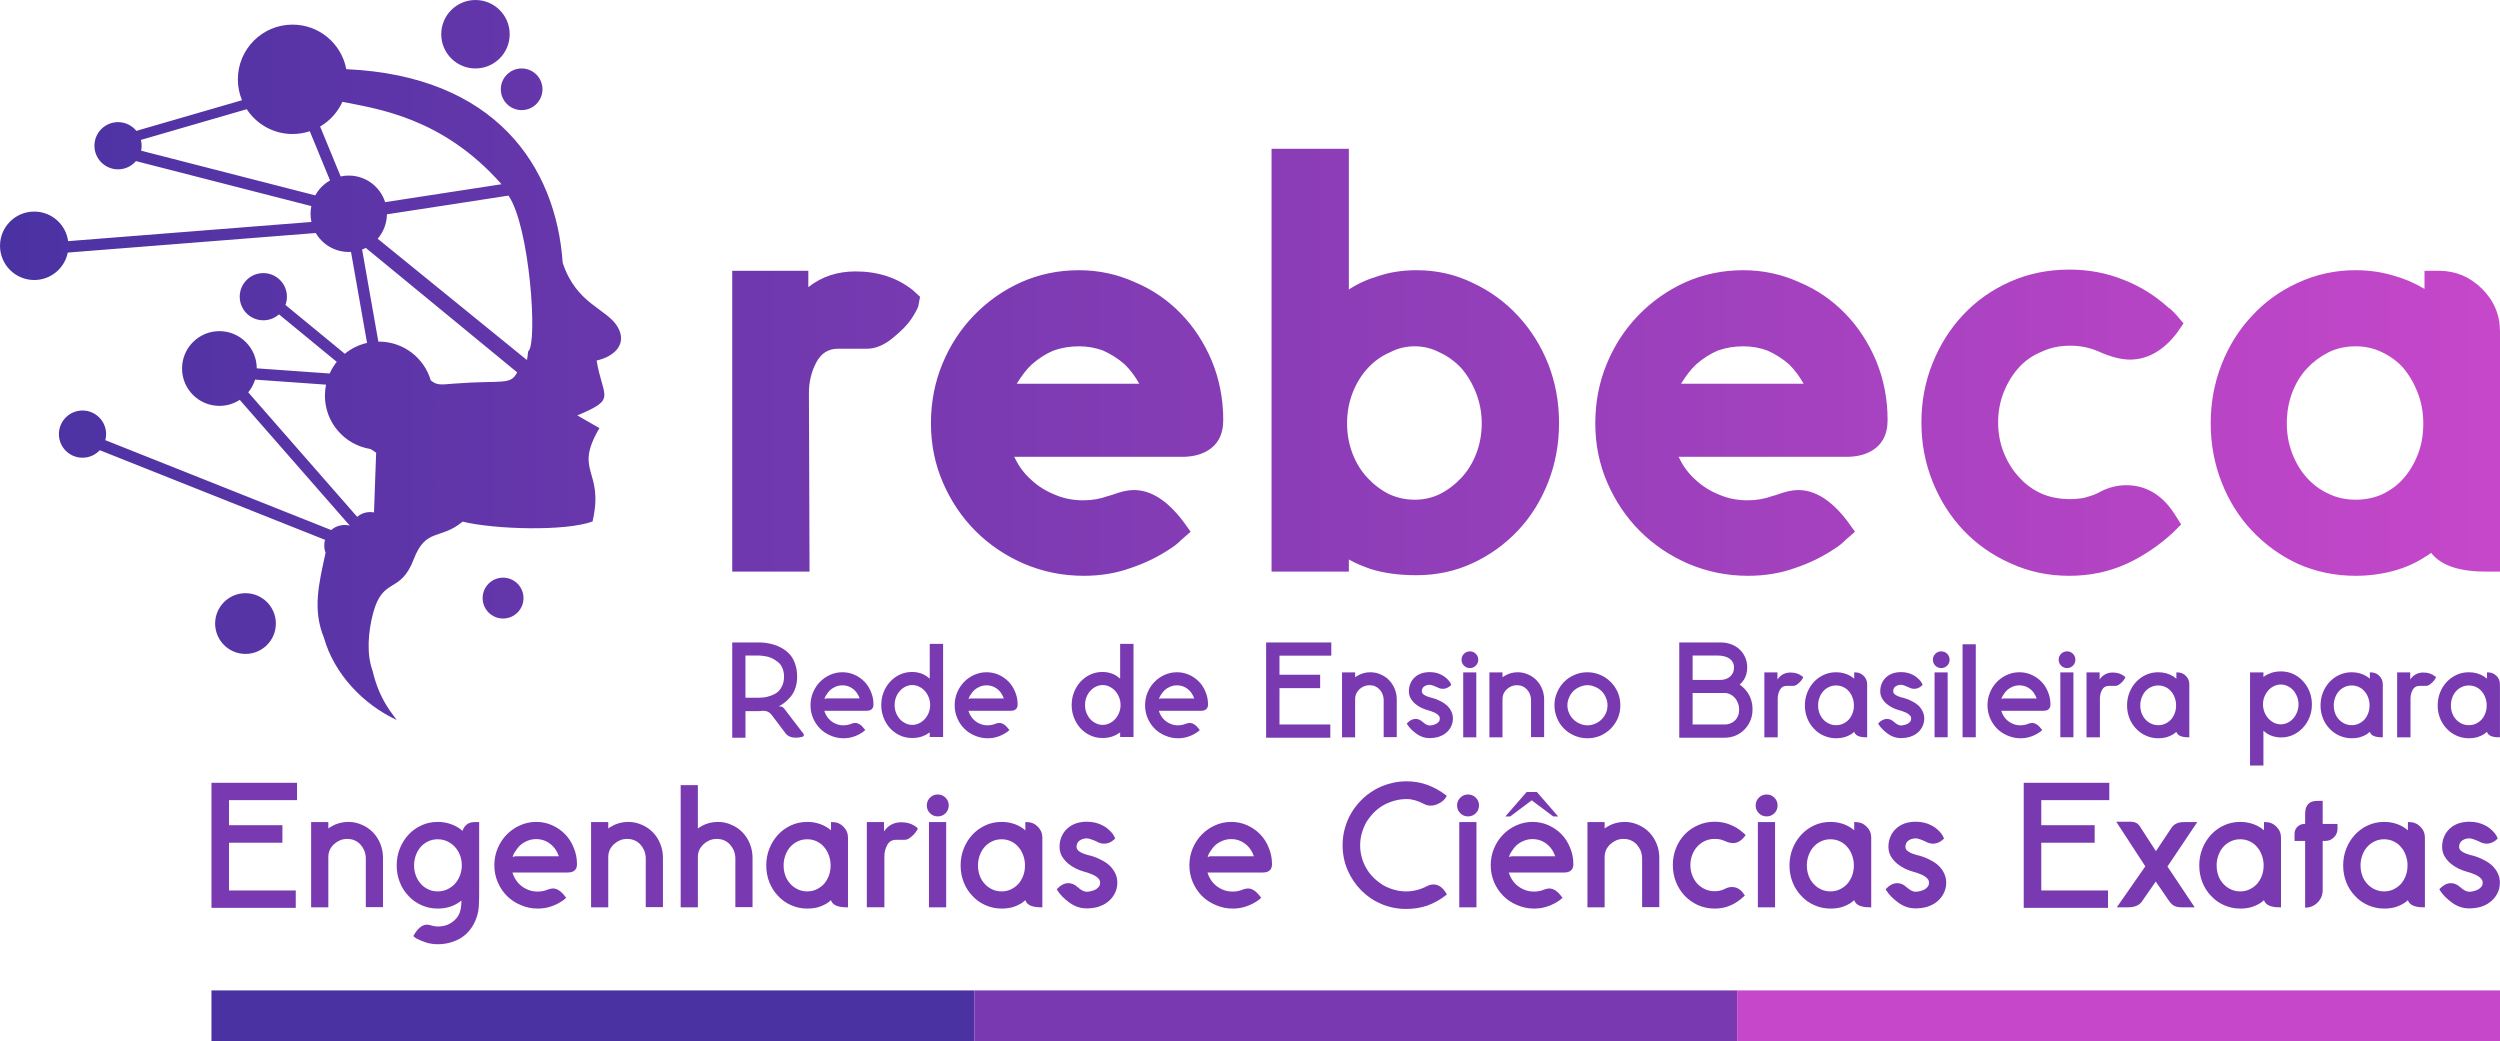 <?xml version="1.0" encoding="UTF-8"?>
<!DOCTYPE svg PUBLIC "-//W3C//DTD SVG 1.1//EN" "http://www.w3.org/Graphics/SVG/1.1/DTD/svg11.dtd">
<!-- Creator: CorelDRAW -->
<svg xmlns="http://www.w3.org/2000/svg" xml:space="preserve" width="115.699mm" height="48.183mm" version="1.1" style="shape-rendering:geometricPrecision; text-rendering:geometricPrecision; image-rendering:optimizeQuality; fill-rule:evenodd; clip-rule:evenodd"
viewBox="0 0 11131.69 4635.78"
 xmlns:xlink="http://www.w3.org/1999/xlink"
 xmlns:xodm="http://www.corel.com/coreldraw/odm/2003">
 <defs>
  <style type="text/css">
   <![CDATA[
    .fil2 {fill:#4A32A2}
    .fil3 {fill:#793AB1}
    .fil4 {fill:#C647CA}
    .fil1 {fill:#793AB1;fill-rule:nonzero}
    .fil0 {fill:url(#id0)}
   ]]>
  </style>
  <linearGradient id="id0" gradientUnits="userSpaceOnUse" x1="-0.08" y1="1603.09" x2="11131.77" y2="1603.09">
   <stop offset="0" style="stop-opacity:1; stop-color:#4A32A2"/>
   <stop offset="1" style="stop-opacity:1; stop-color:#C647CA"/>
  </linearGradient>
 </defs>
 <g id="Camada_x0020_1">
  <path class="fil0" d="M2059.74 2322.77c143.9,34.66 457.45,43.83 578.75,-0.88 53.39,-233.85 -86.49,-216.33 30.6,-415.71l-98.57 -56.46c178.47,-74.55 113.75,-76.28 86.06,-244.38 78.55,-17.65 138.57,-73.16 93.36,-150.04 -48.11,-81.77 -183.5,-100.2 -244.45,-285.18 -30.02,-431.4 -301.04,-832.46 -963.56,-862.12 -21.17,-112.92 -120.27,-198.38 -239.33,-198.38 -134.5,0 -243.52,109.04 -243.52,243.51 0,32.99 6.55,64.43 18.43,93.11l-470.35 136.43c-19.26,-23.7 -48.66,-38.87 -81.59,-38.87 -58.05,0 -105.1,47.07 -105.1,105.1 0,58.05 47.05,105.11 105.1,105.11 31.9,0 60.48,-14.24 79.76,-36.68l780.85 200.37c-2.24,11.02 -3.42,22.44 -3.42,34.11 0,12.51 1.38,24.72 3.93,36.46l-1083.34 85.44c-10.11,-74.33 -73.84,-131.65 -150.98,-131.65 -84.15,0 -152.36,68.24 -152.36,152.38 0,84.16 68.21,152.37 152.36,152.37 73.81,0 135.35,-52.49 149.38,-122.17l1104.18 -87.1c29.51,50.46 84.26,84.35 146.93,84.35 3.37,0 6.7,-0.09 10,-0.3l71.46 405.34c-36.95,8.32 -70.7,25.11 -99.05,48.26l-264.34 -217.34c4.29,-11.45 6.63,-23.84 6.63,-36.79 0,-58.04 -47.07,-105.08 -105.12,-105.08 -58.04,0 -105.08,47.05 -105.08,105.08 0,58.05 47.05,105.12 105.08,105.12 26.77,0 51.19,-10.02 69.75,-26.48l257.32 211.56c-12.63,15.77 -23.33,33.16 -31.71,51.8l-324.46 -22.94c-0.39,-91.55 -74.72,-165.65 -166.37,-165.65 -91.88,0 -166.39,74.51 -166.39,166.39 0,91.89 74.51,166.38 166.39,166.38 33.39,0 64.51,-9.85 90.55,-26.78l490.02 560c-7.29,-1.89 -14.93,-2.91 -22.82,-2.91 -22.99,0 -43.98,8.53 -59.99,22.61l-1005.71 -400.22c2.27,-8.6 3.47,-17.66 3.47,-26.95 0,-58.05 -47.05,-105.11 -105.1,-105.11 -58.04,0 -105.1,47.06 -105.1,105.11 0,58.05 47.07,105.1 105.1,105.1 30.38,0 57.75,-12.87 76.92,-33.49l1002.88 399.09c-2.23,7.9 -3.43,16.22 -3.43,24.83 0,11.4 2.11,22.3 5.94,32.37 -29.65,137.66 -59.06,251.78 -7.32,378.83 46.15,162.17 174.7,296.33 323.89,366.17l-31.98 -44.07c-34.49,-50.6 -59.38,-106.52 -75.15,-174.59 -28.47,-76.97 -18.98,-176.65 1.96,-256.2 43.45,-165.01 120.95,-83.62 181.01,-240.63 54.21,-141.64 118.58,-84.98 217.65,-167.67zm-506.89 -1541.04c75.87,0 140.13,49.71 162.05,118.33l518.22 -79.74c-265.47,-301.29 -561.53,-336.58 -708.51,-366.96 -20.88,46.15 -55.73,84.65 -99.17,110.06l91.43 222.14c11.59,-2.49 23.63,-3.83 35.97,-3.83zm170.06 172.5c-0.58,41.5 -15.99,79.42 -41.25,108.65l664.31 540.04c2.29,-0.58 4.57,-38.66 6.81,-39.56 41.9,-36.27 6.11,-554.7 -88.63,-692.43l-541.24 83.3zm-93.91 149.73c-5.4,2.69 -10.93,5.13 -16.64,7.24l72.26 409.89 2.67 -0.02c109.33,0 201.58,72.94 230.86,172.78 25.68,20.35 38.35,20.22 102.36,14.31 219.73,-16.92 251.41,9.14 282.28,-50.22l-673.79 -553.98zm-225.26 -234.02c15.32,-27.82 38.19,-50.87 65.85,-66.43l-90.24 -219.19c-24.13,8 -49.92,12.35 -76.75,12.35 -85.39,0 -160.49,-43.95 -203.95,-110.44l-471.21 136.7c2.12,8.32 3.23,17.02 3.23,25.99 0,7.57 -0.81,14.95 -2.33,22.06l775.4 198.97zm244.58 1410.19c5.82,0 11.52,0.57 17.05,1.62l6.56 -186.53 2.95 -79.31c-10.76,-8.04 -18.99,-13.21 -25.55,-16.7 -114.81,-18.2 -202.6,-117.64 -202.6,-237.57 0,-16.8 1.73,-33.16 5.02,-48.97l-315.9 -22.35c-6.48,20.93 -16.97,40.02 -30.61,56.51l485 554.26c15.75,-13.08 35.99,-20.96 58.07,-20.96zm468.77 -2280.12c84.16,0 152.4,68.23 152.4,152.39 0,84.16 -68.24,152.38 -152.4,152.38 -84.15,0 -152.37,-68.22 -152.37,-152.38 0,-84.16 68.22,-152.39 152.37,-152.39zm205.64 304.77c51.22,0 92.74,41.52 92.74,92.75 0,51.21 -41.52,92.74 -92.74,92.74 -51.22,0 -92.75,-41.53 -92.75,-92.74 0,-51.23 41.53,-92.75 92.75,-92.75zm-82.76 2267.33c50.25,0 90.98,40.74 90.98,90.96 0,50.26 -40.73,90.99 -90.98,90.99 -50.23,0 -90.96,-40.73 -90.96,-90.99 0,-50.22 40.73,-90.96 90.96,-90.96zm-1146.85 69.13c74.69,0 135.22,60.53 135.22,135.22 0,74.66 -60.53,135.19 -135.22,135.19 -74.65,0 -135.19,-60.53 -135.19,-135.19 0,-74.69 60.54,-135.22 135.19,-135.22zm2971.32 -1349.38l32.27 29.58 -8.07 43.04c-5.38,14.34 -16.13,33.62 -32.27,57.82 -16.13,24.2 -43.47,51.98 -82.02,83.36 -38.54,31.38 -76.64,47.06 -114.29,47.06l-129.08 0c-43.03,0 -75.3,20.63 -96.81,61.86 -21.52,41.24 -32.28,86.05 -32.28,134.46l2.69 796.02 -344.22 0 0 -1339.24 338.84 0 0 72.62c59.16,-46.62 129.08,-69.93 209.76,-69.93 100.4,0 185.56,27.8 255.47,83.37zm1331.16 314.64c34.07,82.47 51.1,170.32 51.1,263.55 0,68.13 -26.89,115.63 -80.67,142.52 -28.69,14.35 -62.75,21.51 -102.19,21.51l-747.61 0c0,0 0.45,0.9 1.35,2.68 0.89,1.8 1.35,2.7 1.35,2.7 17.92,37.65 42.13,69.91 72.61,96.8 30.47,28.7 66.33,51.11 107.57,67.24 37.65,16.13 78.88,24.21 123.7,24.21 39.45,0 76.2,-6.29 110.26,-18.84l18.83 -5.37c37.65,-14.35 69.92,-21.52 96.81,-21.52 75.3,0 147.91,45.73 217.83,137.15l34.96 48.4 -43.03 37.65c-14.35,14.35 -28.69,26 -43.04,34.96 -55.57,37.65 -115.63,67.23 -180.18,88.74 -64.54,23.32 -134.46,34.96 -209.75,34.96 -93.23,0 -181.98,-17.92 -266.24,-53.77 -82.46,-35.86 -154.18,-84.26 -215.13,-145.22 -60.96,-60.96 -109.36,-132.67 -145.22,-215.13 -35.85,-82.48 -53.78,-170.77 -53.78,-264.9 0,-94.12 17.03,-182.41 51.1,-264.87 34.06,-82.48 81.13,-154.64 141.18,-216.5 60.06,-61.85 129.53,-110.69 208.42,-146.56 80.67,-35.85 166.73,-53.77 258.17,-53.77 87.84,0 171.21,17.92 250.1,53.77 77.1,32.28 145.21,78.89 204.38,139.85 57.36,59.15 103.08,129.07 137.14,209.75zm-868.62 102.19c17.93,0 199.9,0 545.92,0 -17.93,-32.28 -39.45,-60.96 -64.55,-86.05 -28.68,-25.11 -60.95,-45.72 -96.81,-61.85 -34.06,-12.57 -69.92,-18.84 -107.57,-18.84 -39.45,0 -77.1,6.27 -112.95,18.84 -34.06,14.33 -66.33,34.95 -96.81,61.85 -21.51,19.72 -43.92,48.4 -67.23,86.05zm2366.51 -88.74c32.27,82.46 48.4,170.32 48.4,263.54 0,93.22 -16.13,181.07 -48.4,263.54 -32.27,82.48 -77.09,154.18 -134.46,215.15 -57.37,60.94 -124.61,109.36 -201.69,145.21 -77.1,35.86 -160.46,53.78 -250.1,53.78 -77.09,0 -144.32,-8.96 -201.69,-26.89 -37.65,-12.56 -70.81,-26.89 -99.5,-43.04l0 53.79 -344.22 0 0 -1882.46 344.22 0 0 626.59c37.66,-25.11 80.68,-44.82 129.09,-59.17 51.99,-17.92 109.36,-26.88 172.11,-26.88 89.64,0 173.01,18.83 250.1,56.48 77.09,35.85 144.32,84.7 201.69,146.55 57.37,61.86 102.19,133.11 134.46,213.8zm-387.25 508.26c28.68,-30.49 51.1,-66.79 67.23,-108.92 16.13,-42.12 24.2,-86.95 24.2,-134.47 0,-47.5 -8.51,-92.77 -25.54,-135.8 -17.03,-43.02 -38.99,-79.77 -65.89,-110.26 -28.68,-30.47 -60.96,-53.77 -96.81,-69.91 -34.07,-17.93 -70.82,-26.9 -110.26,-26.9 -39.45,0 -76.2,8.97 -110.26,26.9 -37.65,16.13 -70.81,39.88 -99.5,71.26 -28.68,31.38 -51.09,68.13 -67.22,110.26 -16.14,42.13 -24.21,86.96 -24.21,134.46 0,47.52 8.06,92.34 24.21,134.47 16.13,42.13 38.54,78.43 67.22,108.92 28.69,30.47 60.96,54.68 96.81,72.6 35.86,16.13 73.51,24.21 112.95,24.21 39.44,0 76.19,-8.07 110.26,-24.21 35.85,-17.92 68.13,-42.13 96.81,-72.6zm1847.49 -521.71c34.07,82.47 51.1,170.32 51.1,263.55 0,68.13 -26.89,115.63 -80.67,142.52 -28.69,14.35 -62.75,21.51 -102.19,21.51l-747.61 0c0,0 0.45,0.9 1.35,2.68 0.89,1.8 1.35,2.7 1.35,2.7 17.92,37.65 42.13,69.91 72.61,96.8 30.47,28.7 66.33,51.11 107.57,67.24 37.65,16.13 78.88,24.21 123.7,24.21 39.45,0 76.2,-6.29 110.26,-18.84l18.83 -5.37c37.65,-14.35 69.92,-21.52 96.81,-21.52 75.3,0 147.91,45.73 217.83,137.15l34.96 48.4 -43.03 37.65c-14.35,14.35 -28.69,26 -43.04,34.96 -55.57,37.65 -115.63,67.23 -180.18,88.74 -64.54,23.32 -134.46,34.96 -209.75,34.96 -93.23,0 -181.98,-17.92 -266.24,-53.77 -82.46,-35.86 -154.18,-84.26 -215.13,-145.22 -60.96,-60.96 -109.36,-132.67 -145.22,-215.13 -35.85,-82.48 -53.78,-170.77 -53.78,-264.9 0,-94.12 17.03,-182.41 51.1,-264.87 34.06,-82.48 81.13,-154.64 141.18,-216.5 60.06,-61.85 129.53,-110.69 208.42,-146.56 80.67,-35.85 166.73,-53.77 258.17,-53.77 87.84,0 171.21,17.92 250.1,53.77 77.1,32.28 145.21,78.89 204.38,139.85 57.36,59.15 103.08,129.07 137.14,209.75zm-868.62 102.19c17.93,0 199.9,0 545.92,0 -17.93,-32.28 -39.45,-60.96 -64.55,-86.05 -28.68,-25.11 -60.95,-45.72 -96.81,-61.85 -34.06,-12.57 -69.92,-18.84 -107.57,-18.84 -39.45,0 -77.1,6.27 -112.95,18.84 -34.06,14.33 -66.33,34.95 -96.81,61.85 -21.51,19.72 -43.92,48.4 -67.23,86.05zm1981.95 451.79c89.64,0 162.25,43.92 217.84,131.77l26.89 43.04 -37.65 37.65c-62.75,57.37 -130.88,103.07 -204.38,137.15 -78.88,35.85 -164.04,53.77 -255.47,53.77 -95.02,0 -182.87,-18.82 -263.55,-56.47 -80.67,-35.86 -150.6,-85.16 -209.76,-147.91 -57.37,-60.95 -102.64,-132.68 -135.8,-215.14 -33.16,-82.46 -49.75,-170.32 -49.75,-263.54 0,-93.23 16.59,-181.07 49.75,-263.56 33.16,-82.46 78.88,-154.62 137.15,-216.47 58.27,-61.86 127.74,-110.72 208.42,-146.57 80.67,-35.85 168.53,-53.78 263.55,-53.78 86.05,0 166.73,15.24 242.02,45.71 73.51,28.69 139.85,69.92 199.01,123.7 8.97,5.39 20.62,16.15 34.96,32.28l32.27 37.65 -29.59 43.04c-60.95,78.88 -130.88,118.31 -209.75,118.31 -39.45,0 -86.96,-12.55 -142.53,-37.65 -37.66,-16.13 -78.88,-24.21 -123.71,-24.21 -46.62,0 -88.75,8.97 -126.39,26.9 -39.44,16.14 -73.05,39.44 -100.84,69.92 -27.79,30.49 -50.2,66.79 -67.23,108.92 -17.03,42.13 -25.54,87.4 -25.54,135.8 0,48.4 8.51,93.67 25.54,135.8 17.03,42.13 39.89,78.43 68.58,108.91 26.89,30.47 60.06,54.68 99.49,72.61 37.65,16.13 79.78,24.21 126.39,24.21 21.51,0 42.13,-1.8 61.86,-5.39 26.89,-7.17 47.51,-14.34 61.86,-21.52 41.23,-23.29 83.36,-34.95 126.38,-34.95zm1393.01 -954.68c73.51,0 137.15,26.46 190.93,79.35 53.78,52.89 80.68,116.98 80.68,192.27l0 1067.62 -64.55 0c-118.32,0 -199,-27.79 -242.02,-83.36 -8.97,7.16 -17.04,12.55 -24.21,16.13 -43.03,28.68 -91.43,50.2 -145.21,64.54 -53.79,14.35 -109.36,21.51 -166.74,21.51 -91.43,0 -177.48,-17.92 -258.17,-53.77 -77.09,-35.86 -145.21,-85.17 -204.37,-147.91 -57.37,-60.97 -102.2,-132.67 -134.47,-215.15 -32.27,-82.46 -48.4,-169.85 -48.4,-262.2 0,-92.33 16.13,-179.73 48.4,-262.19 32.27,-82.46 77.1,-154.19 134.47,-215.13 57.37,-62.76 125.49,-112.06 204.37,-147.91 80.68,-37.65 166.74,-56.48 258.17,-56.48 59.16,0 115.64,8.07 169.42,24.21 50.2,14.33 95.91,34.05 137.15,59.16l0 -80.69 64.54 0zm-94.12 817.53c16.14,-41.23 24.21,-86.95 24.21,-137.15 0,-48.4 -8.06,-93.67 -24.21,-135.8 -16.13,-42.13 -37.65,-79.33 -64.54,-111.61 -25.09,-28.68 -56.47,-51.98 -94.12,-69.91 -35.86,-17.93 -75.31,-26.9 -118.33,-26.9 -44.82,0 -85.16,8.97 -121.02,26.9 -35.85,17.92 -67.68,41.68 -95.46,71.26 -27.79,29.6 -49.75,65.44 -65.89,107.58 -16.13,42.12 -24.21,88.3 -24.21,138.49 0,46.62 8.07,91 24.21,133.12 16.13,42.13 38.1,78.43 65.89,108.92 27.79,30.47 59.61,53.77 95.46,69.92 35.86,17.92 76.2,26.89 121.02,26.89 43.03,0 82.47,-8.07 118.33,-24.21 37.65,-17.92 69.02,-41.24 94.12,-69.93 26.89,-30.48 48.4,-66.33 64.54,-107.57z"/>
  <path class="fil1" d="M3544.41 3284.79c-20.67,0 -35.96,-6.2 -45.89,-18.6 -4.55,-6.21 -24.8,-33.09 -60.78,-80.64l-1.87 -2.48c-9.09,-11.99 -21.08,-17.98 -35.96,-17.98 -1.65,0 -3.11,0 -4.35,0 -6.61,0.84 -12.19,1.25 -16.74,1.25l-59.54 0 0 118.45 -58.92 0 0 -424.21 118.46 0c5.79,0 11.99,0.19 18.61,0.61 6.61,0.41 15.71,1.77 27.29,4.04 11.57,2.28 22.64,5.38 33.18,9.29 10.54,3.94 21.6,9.72 33.18,17.38 11.57,7.64 21.49,16.64 29.77,26.98 8.26,10.33 15.09,23.67 20.46,40 5.38,16.35 8.06,34.43 8.06,54.28 0,18.19 -2.59,34.93 -7.75,50.22 -5.17,15.3 -12.2,28.22 -21.08,38.76 -8.89,10.55 -17.58,19.13 -26.05,25.75 -8.48,6.61 -17.47,12.4 -26.98,17.36l4.34 0c8.27,0 14.88,3.31 19.85,9.93 51.69,67.4 80.21,104.61 85.59,111.64 2.07,2.89 2.68,5.58 1.86,8.07 -0.83,2.89 -2.68,4.75 -5.58,5.58 -9.92,2.9 -19.64,4.33 -29.15,4.33zm-225.13 -178l59.54 0c7.03,0 14.36,-0.41 22.01,-1.23 7.65,-0.82 17.16,-3.1 28.54,-6.82 11.36,-3.71 21.4,-8.68 30.08,-14.88 8.68,-6.21 16.13,-15.51 22.33,-27.91 6.2,-12.41 9.3,-26.66 9.3,-42.79 0,-14.48 -2.48,-27.4 -7.45,-38.76 -4.96,-11.38 -11.57,-20.27 -19.85,-26.68 -8.26,-6.41 -16.64,-11.78 -25.11,-16.13 -8.48,-4.33 -17.58,-7.33 -27.3,-8.99 -9.72,-1.66 -16.95,-2.69 -21.71,-3.11 -4.75,-0.41 -9,-0.62 -12.71,-0.62l-57.68 0 0 187.91zm2604.24 178l-285.92 0 0 -424.21 290.25 0 0 58.91 -230.72 0 0 84.98 181.1 0 0 59.55 -181.1 0 0 161.87 226.38 0 0 58.91zm52.09 -1.85l0 -289.03 58.3 0 0 21.71c3.72,-2.88 7.65,-5.37 11.79,-7.43 8.27,-4.97 17.16,-8.7 26.67,-11.16 9.52,-2.49 19.22,-3.72 29.15,-3.72 16.54,0 32.04,3.31 46.51,9.91 14.48,6.22 26.99,14.79 37.52,25.75 10.54,10.96 18.82,23.88 24.81,38.76 5.99,14.88 9,30.6 9,47.13l0 167.46 -58.3 0 0 -168.08c-0.41,-8.27 -2.27,-16.53 -5.58,-24.8 -3.31,-7.44 -7.65,-14.07 -13.03,-19.84 -5.37,-5.8 -11.78,-10.35 -19.22,-13.65 -7.45,-3.31 -16.13,-4.96 -26.04,-4.96 -8.27,0 -16.34,1.65 -24.19,4.96 -7.45,3.3 -14.07,7.66 -19.85,13.02 -5.79,5.39 -10.54,11.8 -14.27,19.24 -3.31,7.43 -4.96,15.49 -4.96,24.18l0 170.57 -58.3 0zm427.94 -1.25c-12.4,3.31 -25.23,4.95 -38.46,4.95 -21.08,0 -40.62,-6.6 -58.6,-19.84 -17.99,-13.23 -31.53,-27.07 -40.63,-41.55l-1.86 -3.72 2.48 -2.47c11.57,-11.99 23.77,-17.98 36.59,-17.98 11.16,0 21.5,4.33 31.01,13.01 11.99,10.76 22.33,16.13 31.01,16.13 5.38,0 10.96,-0.83 16.75,-2.47 5.37,-1.23 10.54,-3.31 15.5,-6.21 4.14,-2.9 7.65,-6.2 10.54,-9.92 2.07,-3.3 3.1,-7.44 3.1,-12.41 0,-4.14 -1.03,-7.65 -3.1,-10.54 -2.9,-4.13 -6.61,-7.64 -11.16,-10.54 -5.38,-3.72 -11.37,-6.62 -17.99,-8.68 -6.61,-2.91 -13.43,-5.18 -20.46,-6.82 -10.33,-2.9 -20.26,-6.62 -29.77,-11.16 -9.92,-4.97 -18.81,-10.76 -26.67,-17.38 -9.09,-7.86 -16.33,-16.75 -21.71,-26.66 -4.55,-9.1 -6.82,-19.03 -6.82,-29.78 0,-12.41 2.27,-23.87 6.82,-34.42 4.55,-10.54 10.96,-19.65 19.22,-27.29 8.27,-7.66 18.19,-13.55 29.77,-17.68 11.58,-3.72 23.99,-5.58 37.22,-5.58 19.85,0 37.83,4.35 53.96,13.03 8.27,4.14 16.44,10.24 24.51,18.29 8.06,8.07 13.34,15.62 15.81,22.64l1.24 3.11 -2.48 2.47c-10.75,9.93 -22.32,14.88 -34.72,14.88 -8.69,0 -17.37,-2.48 -26.05,-7.45 -4.14,-2.06 -9.72,-4.33 -16.74,-6.81 -7.03,-2.49 -12.2,-3.72 -15.51,-3.72 -5.78,0 -10.96,0.82 -15.5,2.48 -4.55,1.65 -8.27,3.72 -11.17,6.2 -2.9,2.49 -5.06,5.39 -6.51,8.68 -1.44,3.31 -2.16,7.03 -2.16,11.17 0,3.3 0.62,5.99 1.86,8.07 2.07,3.3 4.75,5.99 8.06,8.06 4.14,2.89 8.48,5.16 13.03,6.82 5.38,2.06 10.33,3.72 14.88,4.95l8.06 1.87c13.64,3.72 25.84,8.48 36.59,14.25 11.17,5.38 20.88,11.8 29.15,19.24 8.26,7.85 14.68,16.54 19.22,26.04 4.96,9.94 7.45,20.69 7.45,32.25 0,14.06 -3.1,26.68 -9.3,37.84 -5.79,11.17 -13.64,20.47 -23.57,27.9 -4.54,3.72 -9.61,6.93 -15.19,9.62 -5.58,2.69 -11.47,5.07 -17.67,7.13zm169.93 1.25l-58.3 0 0 -289.03 58.3 0 0 289.03zm8.69 -345.47c0,10.34 -3.62,19.13 -10.85,26.36 -7.24,7.24 -16.02,10.86 -26.36,10.86 -10.33,0 -19.12,-3.62 -26.35,-10.86 -7.24,-7.24 -10.86,-16.02 -10.86,-26.36 0,-10.32 3.63,-19.11 10.86,-26.35 7.24,-7.24 16.02,-10.84 26.35,-10.84 10.34,0 19.13,3.61 26.36,10.84 7.24,7.24 10.85,16.03 10.85,26.35zm49.62 345.47l0 -289.03 58.3 0 0 21.71c3.72,-2.88 7.65,-5.37 11.79,-7.43 8.27,-4.97 17.16,-8.7 26.67,-11.16 9.52,-2.49 19.22,-3.72 29.15,-3.72 16.54,0 32.04,3.31 46.51,9.91 14.48,6.22 26.99,14.79 37.52,25.75 10.54,10.96 18.82,23.88 24.81,38.76 5.99,14.88 9,30.6 9,47.13l0 167.46 -58.3 0 0 -168.08c-0.41,-8.27 -2.27,-16.53 -5.58,-24.8 -3.31,-7.44 -7.65,-14.07 -13.03,-19.84 -5.37,-5.8 -11.78,-10.35 -19.22,-13.65 -7.45,-3.31 -16.13,-4.96 -26.04,-4.96 -8.27,0 -16.34,1.65 -24.19,4.96 -7.45,3.3 -14.07,7.66 -19.85,13.02 -5.79,5.39 -10.54,11.8 -14.27,19.24 -3.31,7.43 -4.96,15.49 -4.96,24.18l0 170.57 -58.3 0zm493.69 -6.83c-18.19,7.44 -37.42,11.16 -57.68,11.16 -20.26,0 -39.28,-3.92 -57.06,-11.78 -17.78,-7.44 -33.28,-17.78 -46.51,-31.01 -13.23,-13.24 -23.57,-28.74 -31.01,-46.53 -7.86,-18.19 -11.79,-37.42 -11.79,-57.67 0,-20.25 3.93,-39.27 11.79,-57.06 7.44,-17.77 17.78,-33.38 31.01,-46.82 13.23,-13.44 28.73,-23.89 46.51,-31.33 17.78,-7.86 36.8,-11.78 57.06,-11.78 20.26,0 39.49,3.92 57.68,11.78 17.78,7.44 33.28,17.98 46.52,31.63 13.23,13.22 23.77,28.74 31.63,46.51 7.45,17.79 11.16,36.81 11.16,57.06 0,20.25 -3.71,39.48 -11.16,57.67 -7.85,17.79 -18.4,33.29 -31.63,46.53 -13.24,13.23 -28.74,23.76 -46.52,31.63zm-22.95 -217.69c-10.76,-4.95 -22.12,-7.45 -34.12,-7.45 -11.99,0 -23.36,2.49 -34.11,7.45 -11.16,4.54 -20.78,10.84 -28.84,18.92 -8.06,8.05 -14.36,17.68 -18.92,28.84 -4.95,10.74 -7.44,22.23 -7.44,34.42 0,12.2 2.48,23.67 7.44,34.42 4.55,10.76 10.96,20.15 19.23,28.22 8.26,8.05 17.78,14.37 28.53,18.92 10.33,4.95 21.71,7.45 34.11,7.45 12,0 23.57,-2.49 34.73,-7.45 10.76,-4.54 20.05,-10.76 27.91,-18.62 8.27,-8.26 14.88,-17.76 19.85,-28.52 4.55,-10.76 6.82,-22.33 6.82,-34.73 0,-11.99 -2.48,-23.37 -7.45,-34.11 -4.54,-11.16 -10.85,-20.79 -18.92,-28.84 -8.06,-8.07 -17.67,-14.37 -28.83,-18.92zm374.6 226.37l0 -424.21 184.2 0c16.13,0 31.22,2.47 45.28,7.45 14.88,5.37 27.7,13.01 38.45,22.94 10.76,9.92 19.23,21.71 25.43,35.36 6.21,13.63 9.3,28.73 9.3,45.28 0,21.08 -4.96,39.48 -14.88,55.19 -5.38,7.85 -11.57,15.1 -18.61,21.71 2.9,2.08 5.79,4.14 8.69,6.21 9.51,7.86 17.88,16.86 25.11,26.99 7.24,10.13 12.92,21.71 17.06,34.73 4.14,13.01 6.21,27.18 6.21,42.48 0,18.18 -3.2,34.83 -9.61,49.92 -6.42,15.09 -15.2,28.32 -26.36,39.7 -11.16,11.36 -23.99,20.15 -38.46,26.36 -14.88,6.19 -30.6,9.5 -47.13,9.91l-204.66 0zm208.39 -58.91c6.62,-0.83 13.23,-2.49 19.85,-4.96 7.44,-2.89 14.06,-7.13 19.85,-12.72 5.78,-5.58 10.33,-12.39 13.64,-20.46 3.3,-8.05 4.95,-17.47 4.95,-28.22 0,-10.75 -1.86,-20.68 -5.58,-29.77 -3.72,-9.1 -8.48,-16.95 -14.26,-23.56 -6.21,-6.62 -13.03,-11.57 -20.47,-14.88 -7.44,-3.72 -15.3,-5.58 -23.56,-5.58l-143.27 0 0 140.16 148.85 0zm-148.85 -198.47l124.66 0c8.26,0 16.33,-1.45 24.19,-4.35 7.03,-2.47 13.23,-6.2 18.61,-11.15 4.96,-4.56 9.09,-10.14 12.4,-16.75 2.9,-6.62 4.34,-14.26 4.34,-22.96 0,-9.09 -1.75,-16.84 -5.27,-23.24 -3.51,-6.42 -8.16,-11.68 -13.95,-15.82 -6.21,-4.55 -13.85,-8.07 -22.95,-10.54 -9.52,-2.48 -19.64,-3.72 -30.39,-3.72l-111.64 0 0 108.54zm319.41 255.53l0 -289.03 58.3 0 0 31.64c14.07,-20.68 33.49,-31.02 58.3,-31.02 21.09,0 38.66,5.78 52.71,17.38l3.1 2.47 -0.62 4.95c-2.07,3.31 -4.65,7.03 -7.75,11.17 -3.1,4.13 -8.17,9.1 -15.19,14.88 -7.03,5.78 -13.85,8.68 -20.46,8.68l-29.78 0c-13.23,0 -23.04,5.91 -29.45,17.67 -6.42,11.8 -9.62,24.51 -9.62,38.16l0 173.04 -59.54 0zm355.38 0c-11.17,2.88 -23.16,4.33 -35.97,4.33 -19.43,0 -37.83,-3.92 -55.2,-11.78 -16.95,-7.44 -31.63,-17.98 -44.04,-31.63 -12.4,-12.82 -22.12,-28.11 -29.15,-45.9 -7.02,-17.77 -10.54,-36.78 -10.54,-57.04 0,-20.27 3.52,-39.29 10.54,-57.06 7.03,-17.79 16.75,-33.4 29.15,-46.84 12.4,-13.43 27.08,-24.08 44.04,-31.93 16.95,-7.86 35.35,-11.78 55.2,-11.78 12.82,0 25.02,1.65 36.59,4.95 11.57,3.31 22.12,8.07 31.63,14.26 4.54,2.91 8.68,5.99 12.4,9.3l0 -27.91 4.96 0c14.47,0 26.87,5.18 37.21,15.52 10.34,10.32 15.51,22.74 15.51,37.21l0 236.31 -4.96 0c-30.18,0 -47.75,-8.06 -52.71,-24.19 -4.14,3.71 -8.69,7.23 -13.64,10.54 -9.52,5.78 -19.85,10.34 -31.01,13.65zm-4.35 -223.9c-9.51,-4.56 -20.05,-6.83 -31.63,-6.83 -11.57,0 -22.12,2.27 -31.63,6.83 -9.92,4.55 -18.4,10.74 -25.43,18.6 -7.02,7.85 -12.6,17.26 -16.74,28.22 -4.14,10.97 -6.21,22.64 -6.21,35.05 0,12.4 1.96,23.98 5.9,34.73 3.93,10.74 9.61,20.04 17.05,27.89 7.03,7.86 15.51,14.08 25.43,18.62 9.52,4.54 20.06,6.81 31.63,6.81 11.57,0 22.12,-2.27 31.63,-6.81 9.52,-4.54 17.78,-10.54 24.81,-17.98 7.02,-7.86 12.61,-17.16 16.74,-27.92 4.14,-10.75 6.21,-22.52 6.21,-35.34 0,-12.41 -2.07,-24 -6.21,-34.73 -3.71,-10.75 -9.3,-20.27 -16.74,-28.54 -6.62,-7.86 -14.88,-14.05 -24.81,-18.6zm295.22 222.65c-12.4,3.31 -25.23,4.95 -38.46,4.95 -21.08,0 -40.62,-6.6 -58.6,-19.84 -17.99,-13.23 -31.53,-27.07 -40.63,-41.55l-1.86 -3.72 2.48 -2.47c11.57,-11.99 23.77,-17.98 36.59,-17.98 11.16,0 21.5,4.33 31.01,13.01 11.99,10.76 22.33,16.13 31.01,16.13 5.38,0 10.96,-0.83 16.75,-2.47 5.37,-1.23 10.54,-3.31 15.5,-6.21 4.14,-2.9 7.65,-6.2 10.54,-9.92 2.07,-3.3 3.1,-7.44 3.1,-12.41 0,-4.14 -1.03,-7.65 -3.1,-10.54 -2.9,-4.13 -6.61,-7.64 -11.16,-10.54 -5.38,-3.72 -11.37,-6.62 -17.99,-8.68 -6.61,-2.91 -13.43,-5.18 -20.46,-6.82 -10.33,-2.9 -20.26,-6.62 -29.77,-11.16 -9.92,-4.97 -18.81,-10.76 -26.67,-17.38 -9.09,-7.86 -16.33,-16.75 -21.71,-26.66 -4.55,-9.1 -6.82,-19.03 -6.82,-29.78 0,-12.41 2.27,-23.87 6.82,-34.42 4.55,-10.54 10.96,-19.65 19.22,-27.29 8.27,-7.66 18.19,-13.55 29.77,-17.68 11.58,-3.72 23.99,-5.58 37.22,-5.58 19.85,0 37.83,4.35 53.96,13.03 8.27,4.14 16.44,10.24 24.51,18.29 8.06,8.07 13.34,15.62 15.81,22.64l1.24 3.11 -2.48 2.47c-10.75,9.93 -22.32,14.88 -34.72,14.88 -8.69,0 -17.37,-2.48 -26.05,-7.45 -4.14,-2.06 -9.72,-4.33 -16.74,-6.81 -7.03,-2.49 -12.2,-3.72 -15.51,-3.72 -5.78,0 -10.96,0.82 -15.5,2.48 -4.55,1.65 -8.27,3.72 -11.17,6.2 -2.9,2.49 -5.06,5.39 -6.51,8.68 -1.44,3.31 -2.16,7.03 -2.16,11.17 0,3.3 0.62,5.99 1.86,8.07 2.07,3.3 4.75,5.99 8.06,8.06 4.14,2.89 8.48,5.16 13.03,6.82 5.38,2.06 10.33,3.72 14.88,4.95l8.06 1.87c13.64,3.72 25.84,8.48 36.59,14.25 11.17,5.38 20.88,11.8 29.15,19.24 8.26,7.85 14.68,16.54 19.22,26.04 4.96,9.94 7.45,20.69 7.45,32.25 0,14.06 -3.1,26.68 -9.3,37.84 -5.79,11.17 -13.64,20.47 -23.57,27.9 -4.54,3.72 -9.61,6.93 -15.19,9.62 -5.58,2.69 -11.47,5.07 -17.67,7.13zm169.93 1.25l-58.3 0 0 -289.03 58.3 0 0 289.03zm8.69 -345.47c0,10.34 -3.62,19.13 -10.85,26.36 -7.24,7.24 -16.02,10.86 -26.36,10.86 -10.33,0 -19.12,-3.62 -26.35,-10.86 -7.24,-7.24 -10.86,-16.02 -10.86,-26.36 0,-10.32 3.63,-19.11 10.86,-26.35 7.24,-7.24 16.02,-10.84 26.35,-10.84 10.34,0 19.13,3.61 26.36,10.84 7.24,7.24 10.85,16.03 10.85,26.35zm116.59 345.47l-58.92 0 0 -414.31 58.92 0 0 414.31zm244.99 -3.12c-14.07,4.96 -29.36,7.45 -45.9,7.45 -20.25,0 -39.27,-3.92 -57.05,-11.78 -18.19,-7.44 -33.91,-17.78 -47.13,-31.01 -13.23,-13.24 -23.68,-28.84 -31.33,-46.83 -7.65,-17.98 -11.47,-37.12 -11.47,-57.37 0,-20.25 3.72,-39.27 11.16,-57.06 7.45,-17.77 17.58,-33.29 30.39,-46.51 12.82,-13.24 27.91,-23.78 45.28,-31.63 17.36,-7.86 35.76,-11.78 55.2,-11.78 19.01,0 36.9,3.72 53.65,11.16 16.74,7.45 31.42,17.58 44.03,30.39 12.61,12.81 22.44,28.1 29.46,45.89 7.45,17.36 11.17,36.17 11.17,56.44 0,11.57 -4.35,19.63 -13.03,24.18 -5.38,2.49 -11.79,3.72 -19.22,3.72l-186.68 0c1.65,5.39 3.71,10.55 6.2,15.51 4.96,9.92 11.37,18.51 19.23,25.74 7.85,7.24 16.95,12.92 27.29,17.05 9.92,4.14 20.68,6.22 32.25,6.22 9.92,0 19.43,-1.45 28.53,-4.35l4.34 -1.87c7.86,-2.9 14.27,-4.33 19.23,-4.33 14.47,0 28.53,9.29 42.17,27.9l3.1 3.72 -3.71 3.11c-2.9,2.89 -5.79,5.16 -8.69,6.82 -11.99,8.26 -24.8,14.67 -38.45,19.21zm-21.72 -222.65c-9.09,-3.71 -18.81,-5.58 -29.14,-5.58 -10.34,0 -20.06,1.87 -29.15,5.58 -9.51,3.72 -17.98,8.88 -25.43,15.5 -6.21,5.8 -12.61,14.07 -19.22,24.8 -2.9,4.56 -4.96,9.72 -6.21,15.52 3.31,-2.08 6.41,-3.1 9.3,-3.1l147.61 0c-1.65,-4.56 -3.51,-8.89 -5.58,-13.03 -4.55,-9.09 -10.44,-17.06 -17.67,-23.89 -7.24,-6.82 -15.4,-12.08 -24.51,-15.81zm211.49 225.76l-58.3 0 0 -289.03 58.3 0 0 289.03zm8.69 -345.47c0,10.34 -3.62,19.13 -10.85,26.36 -7.24,7.24 -16.02,10.86 -26.36,10.86 -10.33,0 -19.12,-3.62 -26.35,-10.86 -7.24,-7.24 -10.86,-16.02 -10.86,-26.36 0,-10.32 3.63,-19.11 10.86,-26.35 7.24,-7.24 16.02,-10.84 26.35,-10.84 10.34,0 19.13,3.61 26.36,10.84 7.24,7.24 10.85,16.03 10.85,26.35zm49.62 345.47l0 -289.03 58.3 0 0 31.64c14.07,-20.68 33.49,-31.02 58.3,-31.02 21.09,0 38.66,5.78 52.71,17.38l3.1 2.47 -0.62 4.95c-2.07,3.31 -4.65,7.03 -7.75,11.17 -3.1,4.13 -8.17,9.1 -15.19,14.88 -7.03,5.78 -13.85,8.68 -20.46,8.68l-29.78 0c-13.23,0 -23.04,5.91 -29.45,17.67 -6.42,11.8 -9.62,24.51 -9.62,38.16l0 173.04 -59.54 0zm355.38 0c-11.17,2.88 -23.16,4.33 -35.97,4.33 -19.43,0 -37.83,-3.92 -55.2,-11.78 -16.95,-7.44 -31.63,-17.98 -44.04,-31.63 -12.4,-12.82 -22.12,-28.11 -29.15,-45.9 -7.02,-17.77 -10.54,-36.78 -10.54,-57.04 0,-20.27 3.52,-39.29 10.54,-57.06 7.03,-17.79 16.75,-33.4 29.15,-46.84 12.4,-13.43 27.08,-24.08 44.04,-31.93 16.95,-7.86 35.35,-11.78 55.2,-11.78 12.82,0 25.02,1.65 36.59,4.95 11.57,3.31 22.12,8.07 31.63,14.26 4.54,2.91 8.68,5.99 12.4,9.3l0 -27.91 4.96 0c14.47,0 26.87,5.18 37.21,15.52 10.34,10.32 15.51,22.74 15.51,37.21l0 236.31 -4.96 0c-30.18,0 -47.75,-8.06 -52.71,-24.19 -4.14,3.71 -8.69,7.23 -13.64,10.54 -9.52,5.78 -19.85,10.34 -31.01,13.65zm-4.35 -223.9c-9.51,-4.56 -20.05,-6.83 -31.63,-6.83 -11.57,0 -22.12,2.27 -31.63,6.83 -9.92,4.55 -18.4,10.74 -25.43,18.6 -7.02,7.85 -12.6,17.26 -16.74,28.22 -4.14,10.97 -6.21,22.64 -6.21,35.05 0,12.4 1.96,23.98 5.9,34.73 3.93,10.74 9.61,20.04 17.05,27.89 7.03,7.86 15.51,14.08 25.43,18.62 9.52,4.54 20.06,6.81 31.63,6.81 11.57,0 22.12,-2.27 31.63,-6.81 9.52,-4.54 17.78,-10.54 24.81,-17.98 7.02,-7.86 12.61,-17.16 16.74,-27.92 4.14,-10.75 6.21,-22.52 6.21,-35.34 0,-12.41 -2.07,-24 -6.21,-34.73 -3.71,-10.75 -9.3,-20.27 -16.74,-28.54 -6.62,-7.86 -14.88,-14.05 -24.81,-18.6zm436.62 349.78l-59.55 0 0 -414.92 59.55 0 0 20.47c1.65,-1.23 3.1,-2.27 4.34,-3.1 8.69,-6.21 19.22,-11.38 31.63,-15.51 12.4,-4.14 26.87,-6.2 43.41,-6.2 19.02,0 37,3.92 53.96,11.78 16.54,7.85 30.81,18.4 42.8,31.63 12.4,13.23 22.12,28.74 29.15,46.51 7.02,17.79 10.54,36.81 10.54,57.06 0,20.25 -3.52,39.28 -10.54,57.06 -7.03,17.77 -16.75,33.29 -29.15,46.51 -12.4,13.23 -26.67,23.78 -42.8,31.63 -16.95,7.86 -34.93,11.78 -53.96,11.78 -13.23,0 -25.53,-1.75 -36.91,-5.26 -11.36,-3.52 -21.6,-8.59 -30.69,-15.2 -4.14,-2.89 -8.06,-5.99 -11.79,-9.29l0 155.04zm107.3 -354.13c-9.52,-4.54 -19.54,-6.81 -30.09,-6.81 -10.54,0 -20.36,2.27 -29.46,6.81 -9.92,4.54 -18.5,10.86 -25.74,18.92 -7.24,8.07 -13.02,17.46 -17.37,28.22 -4.34,10.76 -6.51,22.23 -6.51,34.42 0,12.19 2.17,23.76 6.51,34.72 4.35,10.97 10.24,20.46 17.67,28.54 7.45,8.05 15.92,14.37 25.43,18.92 9.1,4.54 18.93,6.82 29.46,6.82 10.54,0 20.57,-2.28 30.09,-6.82 9.51,-4.54 17.98,-10.95 25.43,-19.23 7.02,-7.84 12.71,-17.25 17.05,-28.22 4.35,-10.96 6.51,-22.53 6.51,-34.72 0,-12.2 -2.16,-23.67 -6.51,-34.42 -4.34,-10.76 -10.03,-20.25 -17.05,-28.53 -7.45,-7.85 -15.92,-14.07 -25.43,-18.61zm321.89 228.25c-11.17,2.88 -23.16,4.33 -35.97,4.33 -19.43,0 -37.83,-3.92 -55.2,-11.78 -16.95,-7.44 -31.63,-17.98 -44.04,-31.63 -12.4,-12.82 -22.12,-28.11 -29.15,-45.9 -7.02,-17.77 -10.54,-36.78 -10.54,-57.04 0,-20.27 3.52,-39.29 10.54,-57.06 7.03,-17.79 16.75,-33.4 29.15,-46.84 12.4,-13.43 27.08,-24.08 44.04,-31.93 16.95,-7.86 35.35,-11.78 55.2,-11.78 12.82,0 25.02,1.65 36.59,4.95 11.57,3.31 22.12,8.07 31.63,14.26 4.54,2.91 8.68,5.99 12.4,9.3l0 -27.91 4.96 0c14.47,0 26.87,5.18 37.21,15.52 10.34,10.32 15.51,22.74 15.51,37.21l0 236.31 -4.96 0c-30.18,0 -47.75,-8.06 -52.71,-24.19 -4.14,3.71 -8.69,7.23 -13.64,10.54 -9.52,5.78 -19.85,10.34 -31.01,13.65zm-4.35 -223.9c-9.51,-4.56 -20.05,-6.83 -31.63,-6.83 -11.57,0 -22.12,2.27 -31.63,6.83 -9.92,4.55 -18.4,10.74 -25.43,18.6 -7.02,7.85 -12.6,17.26 -16.74,28.22 -4.14,10.97 -6.21,22.64 -6.21,35.05 0,12.4 1.96,23.98 5.9,34.73 3.93,10.74 9.61,20.04 17.05,27.89 7.03,7.86 15.51,14.08 25.43,18.62 9.52,4.54 20.06,6.81 31.63,6.81 11.57,0 22.12,-2.27 31.63,-6.81 9.52,-4.54 17.78,-10.54 24.81,-17.98 7.02,-7.86 12.61,-17.16 16.74,-27.92 4.14,-10.75 6.21,-22.52 6.21,-35.34 0,-12.41 -2.07,-24 -6.21,-34.73 -3.71,-10.75 -9.3,-20.27 -16.74,-28.54 -6.62,-7.86 -14.88,-14.05 -24.81,-18.6zm170.56 223.9l0 -289.03 58.3 0 0 31.64c14.07,-20.68 33.49,-31.02 58.3,-31.02 21.09,0 38.66,5.78 52.71,17.38l3.1 2.47 -0.62 4.95c-2.07,3.31 -4.65,7.03 -7.75,11.17 -3.1,4.13 -8.17,9.1 -15.19,14.88 -7.03,5.78 -13.85,8.68 -20.46,8.68l-29.78 0c-13.23,0 -23.04,5.91 -29.45,17.67 -6.42,11.8 -9.62,24.51 -9.62,38.16l0 173.04 -59.54 0zm355.38 0c-11.17,2.88 -23.16,4.33 -35.97,4.33 -19.43,0 -37.83,-3.92 -55.2,-11.78 -16.95,-7.44 -31.63,-17.98 -44.04,-31.63 -12.4,-12.82 -22.12,-28.11 -29.15,-45.9 -7.02,-17.77 -10.54,-36.78 -10.54,-57.04 0,-20.27 3.52,-39.29 10.54,-57.06 7.03,-17.79 16.75,-33.4 29.15,-46.84 12.4,-13.43 27.08,-24.08 44.04,-31.93 16.95,-7.86 35.35,-11.78 55.2,-11.78 12.82,0 25.02,1.65 36.59,4.95 11.57,3.31 22.12,8.07 31.63,14.26 4.54,2.91 8.68,5.99 12.4,9.3l0 -27.91 4.96 0c14.47,0 26.87,5.18 37.21,15.52 10.34,10.32 15.51,22.74 15.51,37.21l0 236.31 -4.96 0c-30.18,0 -47.75,-8.06 -52.71,-24.19 -4.14,3.71 -8.69,7.23 -13.64,10.54 -9.52,5.78 -19.85,10.34 -31.01,13.65zm-4.35 -223.9c-9.51,-4.56 -20.05,-6.83 -31.63,-6.83 -11.57,0 -22.12,2.27 -31.63,6.83 -9.92,4.55 -18.4,10.74 -25.43,18.6 -7.02,7.85 -12.6,17.26 -16.74,28.22 -4.14,10.97 -6.21,22.64 -6.21,35.05 0,12.4 1.96,23.98 5.9,34.73 3.93,10.74 9.61,20.04 17.05,27.89 7.03,7.86 15.51,14.08 25.43,18.62 9.52,4.54 20.06,6.81 31.63,6.81 11.57,0 22.12,-2.27 31.63,-6.81 9.52,-4.54 17.78,-10.54 24.81,-17.98 7.02,-7.86 12.61,-17.16 16.74,-27.92 4.14,-10.75 6.21,-22.52 6.21,-35.34 0,-12.41 -2.07,-24 -6.21,-34.73 -3.71,-10.75 -9.3,-20.27 -16.74,-28.54 -6.62,-7.86 -14.88,-14.05 -24.81,-18.6zm-7222.87 220.78c-14.07,4.96 -29.36,7.45 -45.9,7.45 -20.25,0 -39.27,-3.92 -57.05,-11.78 -18.19,-7.44 -33.91,-17.78 -47.13,-31.01 -13.23,-13.24 -23.68,-28.84 -31.33,-46.83 -7.65,-17.98 -11.47,-37.12 -11.47,-57.37 0,-20.25 3.72,-39.27 11.16,-57.06 7.45,-17.77 17.58,-33.29 30.39,-46.51 12.82,-13.24 27.91,-23.78 45.28,-31.63 17.36,-7.86 35.76,-11.78 55.2,-11.78 19.01,0 36.9,3.72 53.65,11.16 16.74,7.45 31.42,17.58 44.03,30.39 12.61,12.81 22.44,28.1 29.46,45.89 7.45,17.36 11.17,36.17 11.17,56.44 0,11.57 -4.35,19.63 -13.03,24.18 -5.38,2.49 -11.79,3.72 -19.22,3.72l-186.68 0c1.65,5.39 3.71,10.55 6.2,15.51 4.96,9.92 11.37,18.51 19.23,25.74 7.85,7.24 16.95,12.92 27.29,17.05 9.92,4.14 20.68,6.22 32.25,6.22 9.92,0 19.43,-1.45 28.53,-4.35l4.34 -1.87c7.86,-2.9 14.27,-4.33 19.23,-4.33 14.47,0 28.53,9.29 42.17,27.9l3.1 3.72 -3.71 3.11c-2.9,2.89 -5.79,5.16 -8.69,6.82 -11.99,8.26 -24.8,14.67 -38.45,19.21zm-21.72 -222.65c-9.09,-3.71 -18.81,-5.58 -29.14,-5.58 -10.34,0 -20.06,1.87 -29.15,5.58 -9.51,3.72 -17.98,8.88 -25.43,15.5 -6.21,5.8 -12.61,14.07 -19.22,24.8 -2.9,4.56 -4.96,9.72 -6.21,15.52 3.31,-2.08 6.41,-3.1 9.3,-3.1l147.61 0c-1.65,-4.56 -3.51,-8.89 -5.58,-13.03 -4.55,-9.09 -10.44,-17.06 -17.67,-23.89 -7.24,-6.82 -15.4,-12.08 -24.51,-15.81z"/>
  <path class="fil1" d="M4103.84 3279.82c-12.4,4.14 -26.87,6.22 -43.41,6.22 -19.43,0 -37.42,-3.94 -53.96,-11.8 -16.54,-7.85 -31.01,-18.4 -43.42,-31.62 -11.99,-13.25 -21.49,-28.74 -28.53,-46.53 -7.02,-17.77 -10.54,-36.79 -10.54,-57.05 0,-20.26 3.52,-39.27 10.54,-57.05 7.03,-17.79 16.64,-33.29 28.84,-46.53 12.19,-13.23 26.56,-23.76 43.1,-31.62 16.95,-7.86 34.93,-11.8 53.96,-11.8 13.23,0 25.53,1.77 36.9,5.27 11.37,3.51 21.61,8.59 30.7,15.19 4.14,2.91 8.06,5.99 11.79,9.3l0 -155.05 59.54 0 0 414.92 -59.54 0 0 -20.47c-1.65,1.25 -3.31,2.29 -4.96,3.12 -8.68,6.19 -19.01,11.36 -31.01,15.49zm-11.78 -222.65c-9.52,-4.55 -19.54,-6.83 -30.09,-6.83 -10.54,0 -20.36,2.28 -29.46,6.83 -9.92,4.55 -18.4,10.96 -25.43,19.22 -7.44,7.86 -13.23,17.27 -17.37,28.22 -4.13,10.96 -6.2,22.53 -6.2,34.74 0,12.18 2.07,23.67 6.2,34.41 4.14,10.76 9.93,20.27 17.37,28.55 7.03,7.85 15.51,14.05 25.43,18.6 9.1,4.55 18.92,6.82 29.46,6.82 10.54,0 20.57,-2.27 30.09,-6.82 9.51,-4.55 17.98,-10.85 25.42,-18.93 7.45,-8.05 13.34,-17.46 17.68,-28.22 4.34,-10.74 6.5,-22.23 6.5,-34.41 0,-12.21 -2.16,-23.78 -6.5,-34.74 -4.35,-10.95 -10.24,-20.46 -17.68,-28.52 -7.44,-8.07 -15.91,-14.37 -25.42,-18.93zm351.66 222.65c-14.07,4.96 -29.36,7.45 -45.9,7.45 -20.25,0 -39.27,-3.92 -57.05,-11.78 -18.19,-7.44 -33.91,-17.78 -47.13,-31.01 -13.23,-13.24 -23.68,-28.84 -31.33,-46.83 -7.65,-17.98 -11.47,-37.12 -11.47,-57.37 0,-20.25 3.72,-39.27 11.16,-57.06 7.45,-17.77 17.58,-33.29 30.39,-46.51 12.82,-13.24 27.91,-23.78 45.28,-31.63 17.36,-7.86 35.76,-11.78 55.2,-11.78 19.01,0 36.9,3.72 53.65,11.16 16.74,7.45 31.42,17.58 44.03,30.39 12.61,12.81 22.44,28.1 29.46,45.89 7.45,17.36 11.17,36.17 11.17,56.44 0,11.57 -4.35,19.63 -13.03,24.18 -5.38,2.49 -11.79,3.72 -19.22,3.72l-186.68 0c1.65,5.39 3.71,10.55 6.2,15.51 4.96,9.92 11.37,18.51 19.23,25.74 7.85,7.24 16.95,12.92 27.29,17.05 9.92,4.14 20.68,6.22 32.25,6.22 9.92,0 19.43,-1.45 28.53,-4.35l4.34 -1.87c7.86,-2.9 14.27,-4.33 19.23,-4.33 14.47,0 28.53,9.29 42.17,27.9l3.1 3.72 -3.71 3.11c-2.9,2.89 -5.79,5.16 -8.69,6.82 -11.99,8.26 -24.8,14.67 -38.45,19.21zm-21.72 -222.65c-9.09,-3.71 -18.81,-5.58 -29.14,-5.58 -10.34,0 -20.06,1.87 -29.15,5.58 -9.51,3.72 -17.98,8.88 -25.43,15.5 -6.21,5.8 -12.61,14.07 -19.22,24.8 -2.9,4.56 -4.96,9.72 -6.21,15.52 3.31,-2.08 6.41,-3.1 9.3,-3.1l147.61 0c-1.65,-4.56 -3.51,-8.89 -5.58,-13.03 -4.55,-9.09 -10.44,-17.06 -17.67,-23.89 -7.24,-6.82 -15.4,-12.08 -24.51,-15.81zm529.65 222.65c-12.4,4.14 -26.87,6.22 -43.41,6.22 -19.43,0 -37.42,-3.94 -53.96,-11.8 -16.54,-7.85 -31.01,-18.4 -43.42,-31.62 -11.99,-13.25 -21.49,-28.74 -28.53,-46.53 -7.02,-17.77 -10.54,-36.79 -10.54,-57.05 0,-20.26 3.52,-39.27 10.54,-57.05 7.03,-17.79 16.64,-33.29 28.84,-46.53 12.19,-13.23 26.56,-23.76 43.1,-31.62 16.95,-7.86 34.93,-11.8 53.96,-11.8 13.23,0 25.53,1.77 36.9,5.27 11.37,3.51 21.61,8.59 30.7,15.19 4.14,2.91 8.06,5.99 11.79,9.3l0 -155.05 59.54 0 0 414.92 -59.54 0 0 -20.47c-1.65,1.25 -3.31,2.29 -4.96,3.12 -8.68,6.19 -19.01,11.36 -31.01,15.49zm-11.78 -222.65c-9.52,-4.55 -19.54,-6.83 -30.09,-6.83 -10.54,0 -20.36,2.28 -29.46,6.83 -9.92,4.55 -18.4,10.96 -25.43,19.22 -7.44,7.86 -13.23,17.27 -17.37,28.22 -4.13,10.96 -6.2,22.53 -6.2,34.74 0,12.18 2.07,23.67 6.2,34.41 4.14,10.76 9.93,20.27 17.37,28.55 7.03,7.85 15.51,14.05 25.43,18.6 9.1,4.55 18.92,6.82 29.46,6.82 10.54,0 20.57,-2.27 30.09,-6.82 9.51,-4.55 17.98,-10.85 25.42,-18.93 7.45,-8.05 13.34,-17.46 17.68,-28.22 4.34,-10.74 6.5,-22.23 6.5,-34.41 0,-12.21 -2.16,-23.78 -6.5,-34.74 -4.35,-10.95 -10.24,-20.46 -17.68,-28.52 -7.44,-8.07 -15.91,-14.37 -25.42,-18.93zm351.66 222.65c-14.07,4.96 -29.36,7.45 -45.9,7.45 -20.25,0 -39.27,-3.92 -57.05,-11.78 -18.19,-7.44 -33.91,-17.78 -47.13,-31.01 -13.23,-13.24 -23.68,-28.84 -31.33,-46.83 -7.65,-17.98 -11.47,-37.12 -11.47,-57.37 0,-20.25 3.72,-39.27 11.16,-57.06 7.45,-17.77 17.58,-33.29 30.39,-46.51 12.82,-13.24 27.91,-23.78 45.28,-31.63 17.36,-7.86 35.76,-11.78 55.2,-11.78 19.01,0 36.9,3.72 53.65,11.16 16.74,7.45 31.42,17.58 44.03,30.39 12.61,12.81 22.44,28.1 29.46,45.89 7.45,17.36 11.17,36.17 11.17,56.44 0,11.57 -4.35,19.63 -13.03,24.18 -5.38,2.49 -11.79,3.72 -19.22,3.72l-186.68 0c1.65,5.39 3.71,10.55 6.2,15.51 4.96,9.92 11.37,18.51 19.23,25.74 7.85,7.24 16.95,12.92 27.29,17.05 9.92,4.14 20.68,6.22 32.25,6.22 9.92,0 19.43,-1.45 28.53,-4.35l4.34 -1.87c7.86,-2.9 14.27,-4.33 19.23,-4.33 14.47,0 28.53,9.29 42.17,27.9l3.1 3.72 -3.71 3.11c-2.9,2.89 -5.79,5.16 -8.69,6.82 -11.99,8.26 -24.8,14.67 -38.45,19.21zm-21.72 -222.65c-9.09,-3.71 -18.81,-5.58 -29.14,-5.58 -10.34,0 -20.06,1.87 -29.15,5.58 -9.51,3.72 -17.98,8.88 -25.43,15.5 -6.21,5.8 -12.61,14.07 -19.22,24.8 -2.9,4.56 -4.96,9.72 -6.21,15.52 3.31,-2.08 6.41,-3.1 9.3,-3.1l147.61 0c-1.65,-4.56 -3.51,-8.89 -5.58,-13.03 -4.55,-9.09 -10.44,-17.06 -17.67,-23.89 -7.24,-6.82 -15.4,-12.08 -24.51,-15.81z"/>
  <path class="fil1" d="M1316.97 4042.33l-375.34 0 0 -556.92 381.04 0 0 77.35 -302.88 0 0 111.55 237.75 0 0 78.15 -237.75 0 0 212.5 297.18 0 0 77.35zm68.39 -2.44l0 -379.41 76.54 0 0 28.5c4.89,-3.81 10.04,-7.06 15.47,-9.77 10.85,-6.51 22.52,-11.4 35.01,-14.66 12.48,-3.25 25.24,-4.89 38.26,-4.89 21.72,0 42.06,4.35 61.07,13.04 18.99,8.14 35.42,19.4 49.26,33.79 13.84,14.38 24.7,31.34 32.57,50.88 7.87,19.54 11.81,40.16 11.81,61.88l0 219.84 -76.54 0 0 -220.65c-0.54,-10.85 -2.98,-21.72 -7.33,-32.57 -4.34,-9.77 -10.03,-18.45 -17.1,-26.06 -7.05,-7.58 -15.47,-13.56 -25.24,-17.91 -9.78,-4.34 -21.17,-6.51 -34.19,-6.51 -10.86,0 -21.45,2.17 -31.76,6.51 -9.77,4.35 -18.45,10.04 -26.05,17.1 -7.59,7.05 -13.84,15.47 -18.72,25.25 -4.34,9.78 -6.51,20.36 -6.51,31.76l0 223.9 -76.54 0zm634.25 152.25c-22.25,8.14 -45.05,12.21 -68.39,12.21 -19.54,0 -37.19,-2.44 -52.93,-7.32 -15.74,-4.89 -30.66,-11.13 -44.78,-18.73l-4.07 -2.44c-2.17,-1.63 -4.07,-3.24 -5.7,-4.87l-3.26 -3.26 2.44 -4.07c17.91,-30.94 37.46,-46.41 58.62,-46.41 5.43,0 12.48,1.35 21.17,4.07l3.26 0.82c8.68,2.16 16.55,3.26 23.61,3.26 13.57,0 26.86,-2.17 39.89,-6.52 12.49,-4.89 23.61,-11.67 33.39,-20.36 10.85,-9.77 18.72,-20.89 23.61,-33.39 5.43,-14.64 8.14,-33.11 8.14,-55.35 -5.97,4.89 -12.21,9.22 -18.72,13.03 -12.49,7.59 -26.05,13.29 -40.71,17.1 -14.66,3.8 -30.12,5.7 -46.41,5.7 -25.51,0 -49.66,-5.16 -72.46,-15.46 -22.25,-9.78 -41.53,-23.62 -57.81,-41.54 -16.28,-16.82 -29.04,-36.9 -38.26,-60.24 -9.23,-23.34 -13.85,-48.32 -13.85,-74.92 0,-26.59 4.62,-51.56 13.85,-74.89 9.23,-23.34 21.98,-43.83 38.26,-61.47 16.29,-17.66 35.56,-31.63 57.81,-41.93 22.25,-10.31 46.4,-15.48 72.46,-15.48 16.83,0 32.97,2.16 48.44,6.52 15.47,4.34 29.72,10.58 42.75,18.72 7.05,4.33 13.57,9.22 19.54,14.65 2.17,-7.6 5.7,-14.39 10.58,-20.35 4.89,-5.98 10.85,-10.58 17.91,-13.85 7.05,-3.26 14.65,-4.89 22.79,-4.89l22.8 0 0 311.02c0,24.97 -0.27,39.09 -0.82,42.34 0.55,30.38 -4.34,57.79 -14.65,82.22 -9.78,23.89 -23.07,43.98 -39.9,60.26 -16.83,16.29 -36.37,28.23 -58.62,35.82zm-28.49 -446.18c-13.03,-5.97 -27.14,-8.96 -42.34,-8.96 -15.2,0 -29.04,2.99 -41.53,8.96 -13.03,5.97 -24.15,14.12 -33.38,24.43 -9.23,10.3 -16.56,22.66 -21.98,37.05 -5.43,14.38 -8.14,29.71 -8.14,45.99 0,16.29 2.71,31.48 8.14,45.6 5.43,14.1 12.76,26.31 21.98,36.64 9.23,10.31 20.35,18.45 33.38,24.42 12.49,5.97 26.32,8.96 41.53,8.96 15.2,0 29.32,-2.98 42.34,-8.96 13.03,-5.97 24.42,-14.1 34.19,-24.42 9.23,-10.32 16.69,-22.53 22.39,-36.64 5.7,-14.12 8.54,-29.32 8.54,-45.6 0,-16.28 -2.71,-31.48 -8.14,-45.59 -5.43,-14.12 -13.03,-26.46 -22.79,-37.05 -9.78,-10.58 -21.17,-18.86 -34.19,-24.83zm463.27 289.86c-18.45,6.51 -38.54,9.77 -60.25,9.77 -26.6,0 -51.57,-5.16 -74.91,-15.46 -23.88,-9.78 -44.51,-23.34 -61.87,-40.73 -17.38,-17.36 -31.08,-37.86 -41.12,-61.46 -10.03,-23.61 -15.06,-48.72 -15.06,-75.32 0,-26.6 4.88,-51.57 14.65,-74.9 9.77,-23.34 23.07,-43.7 39.9,-61.08 16.82,-17.36 36.64,-31.2 59.43,-41.51 22.8,-10.31 46.95,-15.48 72.47,-15.48 24.97,0 48.44,4.89 70.43,14.66 21.97,9.77 41.25,23.06 57.8,39.9 16.56,16.82 29.44,36.91 38.68,60.24 9.77,22.8 14.65,47.49 14.65,74.08 0,15.2 -5.71,25.78 -17.1,31.76 -7.06,3.26 -15.47,4.89 -25.25,4.89l-245.07 0c2.17,7.05 4.89,13.85 8.15,20.36 6.51,13.03 14.92,24.28 25.24,33.79 10.31,9.5 22.25,16.95 35.83,22.38 13.03,5.44 27.13,8.14 42.33,8.14 13.03,0 25.52,-1.89 37.46,-5.7l5.7 -2.44c10.31,-3.79 18.72,-5.7 25.24,-5.7 19,0 37.46,12.21 55.37,36.64l4.07 4.89 -4.89 4.07c-3.8,3.8 -7.6,6.79 -11.4,8.97 -15.74,10.84 -32.56,19.25 -50.47,25.24zm-28.5 -292.3c-11.94,-4.89 -24.7,-7.33 -38.26,-7.33 -13.58,0 -26.33,2.44 -38.27,7.33 -12.48,4.89 -23.61,11.68 -33.38,20.36 -8.15,7.6 -16.56,18.45 -25.25,32.58 -3.8,5.96 -6.51,12.75 -8.14,20.35 4.34,-2.71 8.42,-4.07 12.21,-4.07l193.78 0c-2.17,-5.97 -4.62,-11.68 -7.33,-17.1 -5.97,-11.94 -13.7,-22.4 -23.2,-31.36 -9.51,-8.96 -20.22,-15.88 -32.16,-20.76zm205.98 296.37l0 -379.41 76.54 0 0 28.5c4.89,-3.81 10.04,-7.06 15.47,-9.77 10.85,-6.51 22.52,-11.4 35.01,-14.66 12.48,-3.25 25.24,-4.89 38.26,-4.89 21.72,0 42.06,4.35 61.07,13.04 18.99,8.14 35.42,19.4 49.26,33.79 13.84,14.38 24.7,31.34 32.57,50.88 7.87,19.54 11.81,40.16 11.81,61.88l0 219.84 -76.54 0 0 -220.65c-0.54,-10.85 -2.98,-21.72 -7.33,-32.57 -4.34,-9.77 -10.03,-18.45 -17.1,-26.06 -7.05,-7.58 -15.47,-13.56 -25.24,-17.91 -9.78,-4.34 -21.17,-6.51 -34.19,-6.51 -10.86,0 -21.45,2.17 -31.76,6.51 -9.77,4.35 -18.45,10.04 -26.05,17.1 -7.59,7.05 -13.84,15.47 -18.72,25.25 -4.34,9.78 -6.51,20.36 -6.51,31.76l0 223.9 -76.54 0zm398.96 0l0 -543.89 76.54 0 0 192.97c4.88,-3.81 10.03,-7.06 15.47,-9.77 10.85,-6.51 22.52,-11.4 35,-14.66 12.49,-3.25 25.25,-4.89 38.27,-4.89 21.71,0 42.06,4.35 61.07,13.04 18.99,8.14 35.42,19.4 49.25,33.79 13.85,14.38 24.7,31.34 32.57,50.88 7.87,19.54 11.81,40.16 11.81,61.88l0 219.84 -76.53 0 0 -220.65c-0.55,-10.85 -2.99,-21.72 -7.33,-32.57 -4.34,-9.77 -10.04,-18.45 -17.1,-26.06 -7.05,-7.58 -15.47,-13.56 -25.24,-17.91 -9.78,-4.34 -21.18,-6.51 -34.2,-6.51 -10.85,0 -21.44,2.17 -31.75,6.51 -9.77,4.35 -18.45,10.04 -26.05,17.1 -7.6,7.05 -13.85,15.47 -18.72,25.25 -4.35,9.78 -6.51,20.36 -6.51,31.76l0 223.9 -76.54 0zm610.64 0c-14.65,3.8 -30.39,5.7 -47.22,5.7 -25.51,0 -49.66,-5.16 -72.46,-15.46 -22.25,-9.78 -41.53,-23.62 -57.81,-41.54 -16.28,-16.82 -29.04,-36.9 -38.26,-60.24 -9.23,-23.34 -13.85,-48.32 -13.85,-74.92 0,-26.59 4.62,-51.56 13.85,-74.89 9.23,-23.34 21.98,-43.83 38.26,-61.47 16.29,-17.66 35.56,-31.63 57.81,-41.93 22.25,-10.31 46.4,-15.48 72.46,-15.48 16.83,0 32.84,2.16 48.04,6.52 15.2,4.34 29.04,10.58 41.53,18.72 5.97,3.79 11.39,7.87 16.28,12.21l0 -36.64 6.51 0c19,0 35.28,6.79 48.86,20.36 13.57,13.57 20.35,29.85 20.35,48.84l0 310.22 -6.51 0c-39.62,0 -62.69,-10.58 -69.21,-31.75 -5.43,4.89 -11.39,9.49 -17.91,13.84 -12.49,7.59 -26.05,13.57 -40.72,17.91zm-5.7 -293.93c-12.49,-5.97 -26.32,-8.96 -41.53,-8.96 -15.2,0 -29.04,2.99 -41.53,8.96 -13.03,5.97 -24.15,14.12 -33.38,24.43 -9.23,10.3 -16.56,22.66 -21.98,37.05 -5.43,14.38 -8.14,29.71 -8.14,45.99 0,16.29 2.58,31.48 7.74,45.6 5.16,14.1 12.61,26.31 22.39,36.64 9.23,10.31 20.35,18.45 33.38,24.42 12.49,5.97 26.32,8.96 41.53,8.96 15.2,0 29.04,-2.98 41.53,-8.96 12.49,-5.97 23.34,-13.85 32.57,-23.6 9.23,-10.32 16.56,-22.53 21.98,-36.64 5.43,-14.12 8.14,-29.6 8.14,-46.42 0,-16.28 -2.71,-31.48 -8.14,-45.59 -4.89,-14.12 -12.22,-26.59 -21.98,-37.46 -8.69,-10.3 -19.54,-18.45 -32.57,-24.43zm223.9 293.93l0 -379.41 76.54 0 0 41.53c18.45,-27.15 43.97,-40.71 76.54,-40.71 27.68,0 50.75,7.6 69.21,22.79l4.07 3.26 -0.82 6.51c-2.71,4.33 -6.1,9.22 -10.18,14.65 -4.07,5.43 -10.72,11.94 -19.94,19.53 -9.23,7.61 -18.18,11.4 -26.86,11.4l-39.08 0c-17.38,0 -30.27,7.74 -38.68,23.21 -8.41,15.47 -12.62,32.16 -12.62,50.08l0 227.16 -78.16 0zm353.36 0l-76.54 0 0 -379.41 76.54 0 0 379.41zm11.4 -453.5c0,13.57 -4.75,25.09 -14.25,34.59 -9.5,9.5 -21.03,14.25 -34.61,14.25 -13.57,0 -25.1,-4.75 -34.6,-14.25 -9.5,-9.5 -14.25,-21.02 -14.25,-34.59 0,-13.59 4.75,-25.12 14.25,-34.61 9.5,-9.5 21.03,-14.25 34.6,-14.25 13.58,0 25.11,4.75 34.61,14.25 9.5,9.49 14.25,21.02 14.25,34.61zm282.52 453.5c-14.65,3.8 -30.39,5.7 -47.22,5.7 -25.51,0 -49.66,-5.16 -72.46,-15.46 -22.25,-9.78 -41.53,-23.62 -57.81,-41.54 -16.28,-16.82 -29.04,-36.9 -38.26,-60.24 -9.23,-23.34 -13.85,-48.32 -13.85,-74.92 0,-26.59 4.62,-51.56 13.85,-74.89 9.23,-23.34 21.98,-43.83 38.26,-61.47 16.29,-17.66 35.56,-31.63 57.81,-41.93 22.25,-10.31 46.4,-15.48 72.46,-15.48 16.83,0 32.84,2.16 48.04,6.52 15.2,4.34 29.04,10.58 41.53,18.72 5.97,3.79 11.39,7.87 16.28,12.21l0 -36.64 6.51 0c19,0 35.28,6.79 48.86,20.36 13.57,13.57 20.35,29.85 20.35,48.84l0 310.22 -6.51 0c-39.62,0 -62.69,-10.58 -69.21,-31.75 -5.43,4.89 -11.39,9.49 -17.91,13.84 -12.49,7.59 -26.05,13.57 -40.72,17.91zm-5.7 -293.93c-12.49,-5.97 -26.32,-8.96 -41.53,-8.96 -15.2,0 -29.04,2.99 -41.53,8.96 -13.03,5.97 -24.15,14.12 -33.38,24.43 -9.23,10.3 -16.56,22.66 -21.98,37.05 -5.43,14.38 -8.14,29.71 -8.14,45.99 0,16.29 2.58,31.48 7.74,45.6 5.16,14.1 12.61,26.31 22.39,36.64 9.23,10.31 20.35,18.45 33.38,24.42 12.49,5.97 26.32,8.96 41.53,8.96 15.2,0 29.04,-2.98 41.53,-8.96 12.49,-5.97 23.34,-13.85 32.57,-23.6 9.23,-10.32 16.56,-22.53 21.98,-36.64 5.43,-14.12 8.14,-29.6 8.14,-46.42 0,-16.28 -2.71,-31.48 -8.14,-45.59 -4.89,-14.12 -12.22,-26.59 -21.98,-37.46 -8.69,-10.3 -19.54,-18.45 -32.57,-24.43zm387.55 292.3c-16.29,4.33 -33.12,6.51 -50.48,6.51 -27.68,0 -53.33,-8.7 -76.94,-26.05 -23.61,-17.38 -41.39,-35.55 -53.33,-54.56l-2.44 -4.89 3.26 -3.25c15.2,-15.73 31.21,-23.6 48.04,-23.6 14.65,0 28.22,5.7 40.71,17.09 15.74,14.11 29.31,21.17 40.71,21.17 7.06,0 14.38,-1.08 21.98,-3.25 7.05,-1.64 13.85,-4.34 20.36,-8.15 5.43,-3.79 10.03,-8.14 13.84,-13.03 2.71,-4.33 4.07,-9.76 4.07,-16.27 0,-5.44 -1.36,-10.05 -4.07,-13.85 -3.8,-5.44 -8.68,-10.04 -14.65,-13.84 -7.05,-4.89 -14.92,-8.69 -23.61,-11.4 -8.69,-3.8 -17.65,-6.79 -26.87,-8.97 -13.57,-3.79 -26.59,-8.68 -39.08,-14.65 -13.03,-6.51 -24.7,-14.1 -35,-22.8 -11.95,-10.31 -21.45,-21.97 -28.5,-34.99 -5.97,-11.96 -8.96,-24.99 -8.96,-39.09 0,-16.29 2.98,-31.35 8.96,-45.19 5.97,-13.85 14.38,-25.78 25.24,-35.82 10.85,-10.04 23.88,-17.78 39.08,-23.2 15.2,-4.89 31.48,-7.33 48.85,-7.33 26.05,0 49.66,5.7 70.84,17.1 10.85,5.42 21.57,13.43 32.15,24.02 10.58,10.58 17.51,20.48 20.76,29.7l1.64 4.08 -3.26 3.25c-14.11,13.03 -29.31,19.54 -45.6,19.54 -11.4,0 -22.79,-3.26 -34.19,-9.78 -5.43,-2.71 -12.76,-5.7 -21.98,-8.95 -9.23,-3.26 -16.01,-4.89 -20.36,-4.89 -7.59,0 -14.38,1.09 -20.35,3.25 -5.97,2.18 -10.85,4.89 -14.65,8.15 -3.8,3.25 -6.65,7.05 -8.55,11.39 -1.9,4.36 -2.85,9.24 -2.85,14.66 0,4.35 0.81,7.87 2.44,10.59 2.71,4.34 6.24,7.86 10.58,10.58 5.43,3.79 11.12,6.77 17.1,8.96 7.05,2.7 13.57,4.88 19.54,6.51l10.58 2.44c17.91,4.88 33.92,11.12 48.04,18.72 14.65,7.05 27.41,15.46 38.26,25.23 10.86,10.31 19.27,21.72 25.25,34.2 6.51,13.03 9.77,27.13 9.77,42.34 0,18.45 -4.07,35 -12.21,49.66 -7.6,14.65 -17.91,26.87 -30.94,36.65 -5.97,4.89 -12.62,9.08 -19.94,12.62 -7.33,3.51 -15.07,6.64 -23.21,9.36zm660.31 -2.44c-18.45,6.51 -38.54,9.77 -60.25,9.77 -26.6,0 -51.57,-5.16 -74.91,-15.46 -23.88,-9.78 -44.51,-23.34 -61.87,-40.73 -17.38,-17.36 -31.08,-37.86 -41.12,-61.46 -10.03,-23.61 -15.06,-48.72 -15.06,-75.32 0,-26.6 4.88,-51.57 14.65,-74.9 9.77,-23.34 23.07,-43.7 39.9,-61.08 16.82,-17.36 36.64,-31.2 59.43,-41.51 22.8,-10.31 46.95,-15.48 72.47,-15.48 24.97,0 48.44,4.89 70.43,14.66 21.97,9.77 41.25,23.06 57.8,39.9 16.56,16.82 29.44,36.91 38.68,60.24 9.77,22.8 14.65,47.49 14.65,74.08 0,15.2 -5.71,25.78 -17.1,31.76 -7.06,3.26 -15.47,4.89 -25.25,4.89l-245.07 0c2.17,7.05 4.89,13.85 8.15,20.36 6.51,13.03 14.92,24.28 25.24,33.79 10.31,9.5 22.25,16.95 35.83,22.38 13.03,5.44 27.13,8.14 42.33,8.14 13.03,0 25.52,-1.89 37.46,-5.7l5.7 -2.44c10.31,-3.79 18.72,-5.7 25.24,-5.7 19,0 37.46,12.21 55.37,36.64l4.07 4.89 -4.89 4.07c-3.8,3.8 -7.6,6.79 -11.4,8.97 -15.74,10.84 -32.56,19.25 -50.47,25.24zm-28.5 -292.3c-11.94,-4.89 -24.7,-7.33 -38.26,-7.33 -13.58,0 -26.33,2.44 -38.27,7.33 -12.48,4.89 -23.61,11.68 -33.38,20.36 -8.15,7.6 -16.56,18.45 -25.25,32.58 -3.8,5.96 -6.51,12.75 -8.14,20.35 4.34,-2.71 8.42,-4.07 12.21,-4.07l193.78 0c-2.17,-5.97 -4.62,-11.68 -7.33,-17.1 -5.97,-11.94 -13.7,-22.4 -23.2,-31.36 -9.51,-8.96 -20.22,-15.88 -32.16,-20.76zm836.16 288.23c-29.31,10.3 -61.07,15.47 -95.26,15.47 -39.08,0 -75.99,-7.33 -110.73,-21.98 -34.19,-14.65 -64.05,-34.89 -89.55,-60.67 -25.52,-25.78 -45.86,-56.04 -61.07,-90.78 -14.65,-34.19 -21.98,-71.1 -21.98,-110.73 0,-26.05 3.4,-51.15 10.18,-75.31 6.78,-24.15 16.28,-46.69 28.5,-67.59 12.21,-20.9 27,-40.02 44.37,-57.39 17.37,-17.38 36.64,-32.29 57.8,-44.79 21.17,-12.47 43.7,-21.98 67.58,-28.5 24.43,-7.05 49.66,-10.58 75.72,-10.58 33.66,0 65.14,5.44 94.44,16.29 28.77,10.86 55.64,25.78 80.61,44.79l4.89 3.25 -2.44 4.08c-2.71,5.97 -7.47,11.93 -14.25,17.91 -6.78,5.97 -15.2,11.12 -25.24,15.47 -10.04,4.34 -20.22,6.51 -30.54,6.51 -9.77,0 -18.72,-2.17 -26.86,-6.51 -29.32,-15.19 -55.37,-22.79 -78.16,-22.79 -19.54,0 -37.99,2.44 -55.37,7.32 -17.91,4.89 -34.73,11.81 -50.47,20.76 -15.74,8.95 -29.85,19.94 -42.34,32.97 -12.48,13.03 -23.34,26.86 -32.57,41.53 -8.68,15.73 -15.47,32.3 -20.35,49.66 -4.89,17.38 -7.33,35.29 -7.33,53.74 0,19 2.44,37.18 7.33,54.55 4.88,17.37 11.81,33.66 20.76,48.85 8.95,15.19 19.81,29.04 32.56,41.54 12.76,12.47 26.74,23.33 41.94,32.57 15.19,8.68 31.48,15.45 48.85,20.34 17.37,4.89 35.28,7.33 53.73,7.33 31.48,0 62.42,-7.87 92.82,-23.6 9.78,-4.89 19.27,-7.33 28.5,-7.33 22.25,0 41.26,13.29 57,39.89l2.44 4.88 -4.07 3.26c-24.97,19.55 -52.11,34.74 -81.42,45.6zm217.39 8.14l-76.54 0 0 -379.41 76.54 0 0 379.41zm11.4 -453.5c0,13.57 -4.75,25.09 -14.25,34.59 -9.5,9.5 -21.03,14.25 -34.61,14.25 -13.57,0 -25.1,-4.75 -34.6,-14.25 -9.5,-9.5 -14.25,-21.02 -14.25,-34.59 0,-13.59 4.75,-25.12 14.25,-34.61 9.5,-9.5 21.03,-14.25 34.6,-14.25 13.58,0 25.11,4.75 34.61,14.25 9.5,9.49 14.25,21.02 14.25,34.61zm305.32 449.43c-18.45,6.51 -38.54,9.77 -60.25,9.77 -26.6,0 -51.57,-5.16 -74.91,-15.46 -23.88,-9.78 -44.51,-23.34 -61.87,-40.73 -17.38,-17.36 -31.08,-37.86 -41.12,-61.46 -10.03,-23.61 -15.06,-48.72 -15.06,-75.32 0,-26.6 4.88,-51.57 14.65,-74.9 9.77,-23.34 23.07,-43.7 39.9,-61.08 16.82,-17.36 36.64,-31.2 59.43,-41.51 22.8,-10.31 46.95,-15.48 72.47,-15.48 24.97,0 48.44,4.89 70.43,14.66 21.97,9.77 41.25,23.06 57.8,39.9 16.56,16.82 29.44,36.91 38.68,60.24 9.77,22.8 14.65,47.49 14.65,74.08 0,15.2 -5.71,25.78 -17.1,31.76 -7.06,3.26 -15.47,4.89 -25.25,4.89l-245.07 0c2.17,7.05 4.89,13.85 8.15,20.36 6.51,13.03 14.92,24.28 25.24,33.79 10.31,9.5 22.25,16.95 35.83,22.38 13.03,5.44 27.13,8.14 42.33,8.14 13.03,0 25.52,-1.89 37.46,-5.7l5.7 -2.44c10.31,-3.79 18.72,-5.7 25.24,-5.7 19,0 37.46,12.21 55.37,36.64l4.07 4.89 -4.89 4.07c-3.8,3.8 -7.6,6.79 -11.4,8.97 -15.74,10.84 -32.56,19.25 -50.47,25.24zm-28.5 -292.3c-11.94,-4.89 -24.7,-7.33 -38.26,-7.33 -13.58,0 -26.33,2.44 -38.27,7.33 -12.48,4.89 -23.61,11.68 -33.38,20.36 -8.15,7.6 -16.56,18.45 -25.25,32.58 -3.8,5.96 -6.51,12.75 -8.14,20.35 4.34,-2.71 8.42,-4.07 12.21,-4.07l193.78 0c-2.17,-5.97 -4.62,-11.68 -7.33,-17.1 -5.97,-11.94 -13.7,-22.4 -23.2,-31.36 -9.51,-8.96 -20.22,-15.88 -32.16,-20.76zm205.98 296.37l0 -379.41 76.54 0 0 28.5c4.89,-3.81 10.04,-7.06 15.47,-9.77 10.85,-6.51 22.52,-11.4 35.01,-14.66 12.48,-3.25 25.24,-4.89 38.26,-4.89 21.72,0 42.06,4.35 61.07,13.04 18.99,8.14 35.42,19.4 49.26,33.79 13.84,14.38 24.7,31.34 32.57,50.88 7.87,19.54 11.81,40.16 11.81,61.88l0 219.84 -76.54 0 0 -220.65c-0.54,-10.85 -2.98,-21.72 -7.33,-32.57 -4.34,-9.77 -10.03,-18.45 -17.1,-26.06 -7.05,-7.58 -15.47,-13.56 -25.24,-17.91 -9.78,-4.34 -21.17,-6.51 -34.19,-6.51 -10.86,0 -21.45,2.17 -31.76,6.51 -9.77,4.35 -18.45,10.04 -26.05,17.1 -7.59,7.05 -13.84,15.47 -18.72,25.25 -4.34,9.78 -6.51,20.36 -6.51,31.76l0 223.9 -76.54 0zm638.33 -8.96c-21.72,9.78 -45.6,14.65 -71.65,14.65 -26.6,0 -51.57,-5.16 -74.91,-15.46 -22.25,-10.31 -41.79,-24.16 -58.62,-41.54 -16.83,-17.91 -29.85,-38.53 -39.08,-61.87 -9.23,-23.33 -13.84,-48.32 -13.84,-74.91 0,-26.59 4.61,-51.56 13.84,-74.9 9.23,-23.33 22.25,-43.82 39.08,-61.48 16.83,-17.64 36.64,-31.34 59.44,-41.1 22.79,-10.31 47.49,-15.47 74.09,-15.47 24.42,0 47.22,4.34 68.39,13.03 21.17,8.14 40.17,19.8 57,35.01 2.71,1.63 5.7,4.33 8.96,8.13l3.25 4.07 -3.25 4.07c-15.74,20.64 -33.39,30.94 -52.93,30.94 -10.31,0 -22.79,-3.25 -37.46,-9.77 -13.03,-5.97 -27.41,-8.96 -43.15,-8.96 -16.28,0 -30.93,2.99 -43.96,8.96 -13.03,5.97 -24.43,14.25 -34.2,24.83 -9.77,10.59 -17.37,23.06 -22.79,37.46 -5.43,14.38 -8.14,29.45 -8.14,45.18 0,16.28 2.71,31.48 8.14,45.6 5.43,14.1 13.03,26.59 22.79,37.46 9.78,10.31 21.18,18.45 34.2,24.41 13.03,5.98 27.68,8.96 43.96,8.96 7.6,0 14.93,-0.81 21.98,-2.44 9.23,-2.16 16.29,-4.61 21.17,-7.32 10.86,-5.97 21.72,-8.96 32.57,-8.96 22.25,0 40.44,11.13 54.55,33.38l3.26 4.89 -4.08 3.26c-17.37,16.83 -36.91,30.13 -58.61,39.9zm197.02 8.96l-76.54 0 0 -379.41 76.54 0 0 379.41zm11.4 -453.5c0,13.57 -4.75,25.09 -14.25,34.59 -9.5,9.5 -21.03,14.25 -34.61,14.25 -13.57,0 -25.1,-4.75 -34.6,-14.25 -9.5,-9.5 -14.25,-21.02 -14.25,-34.59 0,-13.59 4.75,-25.12 14.25,-34.61 9.5,-9.5 21.03,-14.25 34.6,-14.25 13.58,0 25.11,4.75 34.61,14.25 9.5,9.49 14.25,21.02 14.25,34.61zm282.52 453.5c-14.65,3.8 -30.39,5.7 -47.22,5.7 -25.51,0 -49.66,-5.16 -72.46,-15.46 -22.25,-9.78 -41.53,-23.62 -57.81,-41.54 -16.28,-16.82 -29.04,-36.9 -38.26,-60.24 -9.23,-23.34 -13.85,-48.32 -13.85,-74.92 0,-26.59 4.62,-51.56 13.85,-74.89 9.23,-23.34 21.98,-43.83 38.26,-61.47 16.29,-17.66 35.56,-31.63 57.81,-41.93 22.25,-10.31 46.4,-15.48 72.46,-15.48 16.83,0 32.84,2.16 48.04,6.52 15.2,4.34 29.04,10.58 41.53,18.72 5.97,3.79 11.39,7.87 16.28,12.21l0 -36.64 6.51 0c19,0 35.28,6.79 48.86,20.36 13.57,13.57 20.35,29.85 20.35,48.84l0 310.22 -6.51 0c-39.62,0 -62.69,-10.58 -69.21,-31.75 -5.43,4.89 -11.39,9.49 -17.91,13.84 -12.49,7.59 -26.05,13.57 -40.72,17.91zm-5.7 -293.93c-12.49,-5.97 -26.32,-8.96 -41.53,-8.96 -15.2,0 -29.04,2.99 -41.53,8.96 -13.03,5.97 -24.15,14.12 -33.38,24.43 -9.23,10.3 -16.56,22.66 -21.98,37.05 -5.43,14.38 -8.14,29.71 -8.14,45.99 0,16.29 2.58,31.48 7.74,45.6 5.16,14.1 12.61,26.31 22.39,36.64 9.23,10.31 20.35,18.45 33.38,24.42 12.49,5.97 26.32,8.96 41.53,8.96 15.2,0 29.04,-2.98 41.53,-8.96 12.49,-5.97 23.34,-13.85 32.57,-23.6 9.23,-10.32 16.56,-22.53 21.98,-36.64 5.43,-14.12 8.14,-29.6 8.14,-46.42 0,-16.28 -2.71,-31.48 -8.14,-45.59 -4.89,-14.12 -12.22,-26.59 -21.98,-37.46 -8.69,-10.3 -19.54,-18.45 -32.57,-24.43zm387.55 292.3c-16.29,4.33 -33.12,6.51 -50.48,6.51 -27.68,0 -53.33,-8.7 -76.94,-26.05 -23.61,-17.38 -41.39,-35.55 -53.33,-54.56l-2.44 -4.89 3.26 -3.25c15.2,-15.73 31.21,-23.6 48.04,-23.6 14.65,0 28.22,5.7 40.71,17.09 15.74,14.11 29.31,21.17 40.71,21.17 7.06,0 14.38,-1.08 21.98,-3.25 7.05,-1.64 13.85,-4.34 20.36,-8.15 5.43,-3.79 10.03,-8.14 13.84,-13.03 2.71,-4.33 4.07,-9.76 4.07,-16.27 0,-5.44 -1.36,-10.05 -4.07,-13.85 -3.8,-5.44 -8.68,-10.04 -14.65,-13.84 -7.05,-4.89 -14.92,-8.69 -23.61,-11.4 -8.69,-3.8 -17.65,-6.79 -26.87,-8.97 -13.57,-3.79 -26.59,-8.68 -39.08,-14.65 -13.03,-6.51 -24.7,-14.1 -35,-22.8 -11.95,-10.31 -21.45,-21.97 -28.5,-34.99 -5.97,-11.96 -8.96,-24.99 -8.96,-39.09 0,-16.29 2.98,-31.35 8.96,-45.19 5.97,-13.85 14.38,-25.78 25.24,-35.82 10.85,-10.04 23.88,-17.78 39.08,-23.2 15.2,-4.89 31.48,-7.33 48.85,-7.33 26.05,0 49.66,5.7 70.84,17.1 10.85,5.42 21.57,13.43 32.15,24.02 10.58,10.58 17.51,20.48 20.76,29.7l1.64 4.08 -3.26 3.25c-14.11,13.03 -29.31,19.54 -45.6,19.54 -11.4,0 -22.79,-3.26 -34.19,-9.78 -5.43,-2.71 -12.76,-5.7 -21.98,-8.95 -9.23,-3.26 -16.01,-4.89 -20.36,-4.89 -7.59,0 -14.38,1.09 -20.35,3.25 -5.97,2.18 -10.85,4.89 -14.65,8.15 -3.8,3.25 -6.65,7.05 -8.55,11.39 -1.9,4.36 -2.85,9.24 -2.85,14.66 0,4.35 0.81,7.87 2.44,10.59 2.71,4.34 6.24,7.86 10.58,10.58 5.43,3.79 11.12,6.77 17.1,8.96 7.05,2.7 13.57,4.88 19.54,6.51l10.58 2.44c17.91,4.88 33.92,11.12 48.04,18.72 14.65,7.05 27.41,15.46 38.26,25.23 10.86,10.31 19.27,21.72 25.25,34.2 6.51,13.03 9.77,27.13 9.77,42.34 0,18.45 -4.07,35 -12.21,49.66 -7.6,14.65 -17.91,26.87 -30.94,36.65 -5.97,4.89 -12.62,9.08 -19.94,12.62 -7.33,3.51 -15.07,6.64 -23.21,9.36zm806.86 4.07l-375.34 0 0 -556.92 381.04 0 0 77.35 -302.88 0 0 111.55 237.75 0 0 78.15 -237.75 0 0 212.5 297.18 0 0 77.35zm385.93 -2.44l-59.44 0c-12.48,0 -23.06,-2.18 -31.75,-6.51 -8.69,-4.35 -17.1,-12.77 -25.24,-25.24 -14.11,-20.09 -33.12,-47.77 -57,-83.05l-58.62 84.68c-11.94,20.07 -33.39,30.12 -64.32,30.12l-50.48 0 127.01 -182.39 -129.45 -198.65 57 0 8.14 0c16.83,0 29.59,5.97 38.26,17.91l73.29 113.17c30.93,-46.68 54.27,-81.69 70.01,-105.04 11.4,-16.28 29.32,-24.43 53.73,-24.43l60.26 0 -132.72 197.84 121.31 181.57zm249.95 0c-14.65,3.8 -30.39,5.7 -47.22,5.7 -25.51,0 -49.66,-5.16 -72.46,-15.46 -22.25,-9.78 -41.53,-23.62 -57.81,-41.54 -16.28,-16.82 -29.04,-36.9 -38.26,-60.24 -9.23,-23.34 -13.85,-48.32 -13.85,-74.92 0,-26.59 4.62,-51.56 13.85,-74.89 9.23,-23.34 21.98,-43.83 38.26,-61.47 16.29,-17.66 35.56,-31.63 57.81,-41.93 22.25,-10.31 46.4,-15.48 72.46,-15.48 16.83,0 32.84,2.16 48.04,6.52 15.2,4.34 29.04,10.58 41.53,18.72 5.97,3.79 11.39,7.87 16.28,12.21l0 -36.64 6.51 0c19,0 35.28,6.79 48.86,20.36 13.57,13.57 20.35,29.85 20.35,48.84l0 310.22 -6.51 0c-39.62,0 -62.69,-10.58 -69.21,-31.75 -5.43,4.89 -11.39,9.49 -17.91,13.84 -12.49,7.59 -26.05,13.57 -40.72,17.91zm-5.7 -293.93c-12.49,-5.97 -26.32,-8.96 -41.53,-8.96 -15.2,0 -29.04,2.99 -41.53,8.96 -13.03,5.97 -24.15,14.12 -33.38,24.43 -9.23,10.3 -16.56,22.66 -21.98,37.05 -5.43,14.38 -8.14,29.71 -8.14,45.99 0,16.29 2.58,31.48 7.74,45.6 5.16,14.1 12.61,26.31 22.39,36.64 9.23,10.31 20.35,18.45 33.38,24.42 12.49,5.97 26.32,8.96 41.53,8.96 15.2,0 29.04,-2.98 41.53,-8.96 12.49,-5.97 23.34,-13.85 32.57,-23.6 9.23,-10.32 16.56,-22.53 21.98,-36.64 5.43,-14.12 8.14,-29.6 8.14,-46.42 0,-16.28 -2.71,-31.48 -8.14,-45.59 -4.89,-14.12 -12.22,-26.59 -21.98,-37.46 -8.69,-10.3 -19.54,-18.45 -32.57,-24.43zm247.52 295.56l0 -297.18 -47.23 0 0 -31.76c0,-12.47 4.35,-22.93 13.03,-31.34 8.69,-8.42 19,-12.61 30.94,-12.61l3.26 0 0 -44.8c0,-38.52 17.91,-57.79 53.73,-57.79l24.42 0 0 102.59 65.95 0 0 21.97c0,14.66 -5.29,27.27 -15.88,37.85 -10.58,10.59 -23.21,15.88 -37.86,15.88l-12.22 0 0 219.01c0,21.72 -7.59,40.18 -22.79,55.38 -15.2,15.19 -33.66,22.79 -55.36,22.79zm398.95 -1.63c-14.65,3.8 -30.39,5.7 -47.22,5.7 -25.51,0 -49.66,-5.16 -72.46,-15.46 -22.25,-9.78 -41.53,-23.62 -57.81,-41.54 -16.28,-16.82 -29.04,-36.9 -38.26,-60.24 -9.23,-23.34 -13.85,-48.32 -13.85,-74.92 0,-26.59 4.62,-51.56 13.85,-74.89 9.23,-23.34 21.98,-43.83 38.26,-61.47 16.29,-17.66 35.56,-31.63 57.81,-41.93 22.25,-10.31 46.4,-15.48 72.46,-15.48 16.83,0 32.84,2.16 48.04,6.52 15.2,4.34 29.04,10.58 41.53,18.72 5.97,3.79 11.39,7.87 16.28,12.21l0 -36.64 6.51 0c19,0 35.28,6.79 48.86,20.36 13.57,13.57 20.35,29.85 20.35,48.84l0 310.22 -6.51 0c-39.62,0 -62.69,-10.58 -69.21,-31.75 -5.43,4.89 -11.39,9.49 -17.91,13.84 -12.49,7.59 -26.05,13.57 -40.72,17.91zm-5.7 -293.93c-12.49,-5.97 -26.32,-8.96 -41.53,-8.96 -15.2,0 -29.04,2.99 -41.53,8.96 -13.03,5.97 -24.15,14.12 -33.38,24.43 -9.23,10.3 -16.56,22.66 -21.98,37.05 -5.43,14.38 -8.14,29.71 -8.14,45.99 0,16.29 2.58,31.48 7.74,45.6 5.16,14.1 12.61,26.31 22.39,36.64 9.23,10.31 20.35,18.45 33.38,24.42 12.49,5.97 26.32,8.96 41.53,8.96 15.2,0 29.04,-2.98 41.53,-8.96 12.49,-5.97 23.34,-13.85 32.57,-23.6 9.23,-10.32 16.56,-22.53 21.98,-36.64 5.43,-14.12 8.14,-29.6 8.14,-46.42 0,-16.28 -2.71,-31.48 -8.14,-45.59 -4.89,-14.12 -12.22,-26.59 -21.98,-37.46 -8.69,-10.3 -19.54,-18.45 -32.57,-24.43zm387.55 292.3c-16.29,4.33 -33.12,6.51 -50.48,6.51 -27.68,0 -53.33,-8.7 -76.94,-26.05 -23.61,-17.38 -41.39,-35.55 -53.33,-54.56l-2.44 -4.89 3.26 -3.25c15.2,-15.73 31.21,-23.6 48.04,-23.6 14.65,0 28.22,5.7 40.71,17.09 15.74,14.11 29.31,21.17 40.71,21.17 7.06,0 14.38,-1.08 21.98,-3.25 7.05,-1.64 13.85,-4.34 20.36,-8.15 5.43,-3.79 10.03,-8.14 13.84,-13.03 2.71,-4.33 4.07,-9.76 4.07,-16.27 0,-5.44 -1.36,-10.05 -4.07,-13.85 -3.8,-5.44 -8.68,-10.04 -14.65,-13.84 -7.05,-4.89 -14.92,-8.69 -23.61,-11.4 -8.69,-3.8 -17.65,-6.79 -26.87,-8.97 -13.57,-3.79 -26.59,-8.68 -39.08,-14.65 -13.03,-6.51 -24.7,-14.1 -35,-22.8 -11.95,-10.31 -21.45,-21.97 -28.5,-34.99 -5.97,-11.96 -8.96,-24.99 -8.96,-39.09 0,-16.29 2.98,-31.35 8.96,-45.19 5.97,-13.85 14.38,-25.78 25.24,-35.82 10.85,-10.04 23.88,-17.78 39.08,-23.2 15.2,-4.89 31.48,-7.33 48.85,-7.33 26.05,0 49.66,5.7 70.84,17.1 10.85,5.42 21.57,13.43 32.15,24.02 10.58,10.58 17.51,20.48 20.76,29.7l1.64 4.08 -3.26 3.25c-14.11,13.03 -29.31,19.54 -45.6,19.54 -11.4,0 -22.79,-3.26 -34.19,-9.78 -5.43,-2.71 -12.76,-5.7 -21.98,-8.95 -9.23,-3.26 -16.01,-4.89 -20.36,-4.89 -7.59,0 -14.38,1.09 -20.35,3.25 -5.97,2.18 -10.85,4.89 -14.65,8.15 -3.8,3.25 -6.65,7.05 -8.55,11.39 -1.9,4.36 -2.85,9.24 -2.85,14.66 0,4.35 0.81,7.87 2.44,10.59 2.71,4.34 6.24,7.86 10.58,10.58 5.43,3.79 11.12,6.77 17.1,8.96 7.05,2.7 13.57,4.88 19.54,6.51l10.58 2.44c17.91,4.88 33.92,11.12 48.04,18.72 14.65,7.05 27.41,15.46 38.26,25.23 10.86,10.31 19.27,21.72 25.25,34.2 6.51,13.03 9.77,27.13 9.77,42.34 0,18.45 -4.07,35 -12.21,49.66 -7.6,14.65 -17.91,26.87 -30.94,36.65 -5.97,4.89 -12.62,9.08 -19.94,12.62 -7.33,3.51 -15.07,6.64 -23.21,9.36zm-4247.09 -511.76l45.57 0 94.76 109.06 -21.6 0 -96.15 -71.98 -96.14 71.98 -21.6 0 95.15 -109.06z"/>
  <polygon class="fil2" points="941.62,4409.96 4338.32,4409.96 4338.32,4635.78 941.62,4635.78 "/>
  <polygon class="fil3" points="7734.99,4409.96 4338.31,4409.96 4338.31,4635.78 7734.99,4635.78 "/>
  <polygon class="fil4" points="11131.68,4409.96 7734.99,4409.96 7734.99,4635.78 11131.68,4635.78 "/>
 </g>
</svg>
